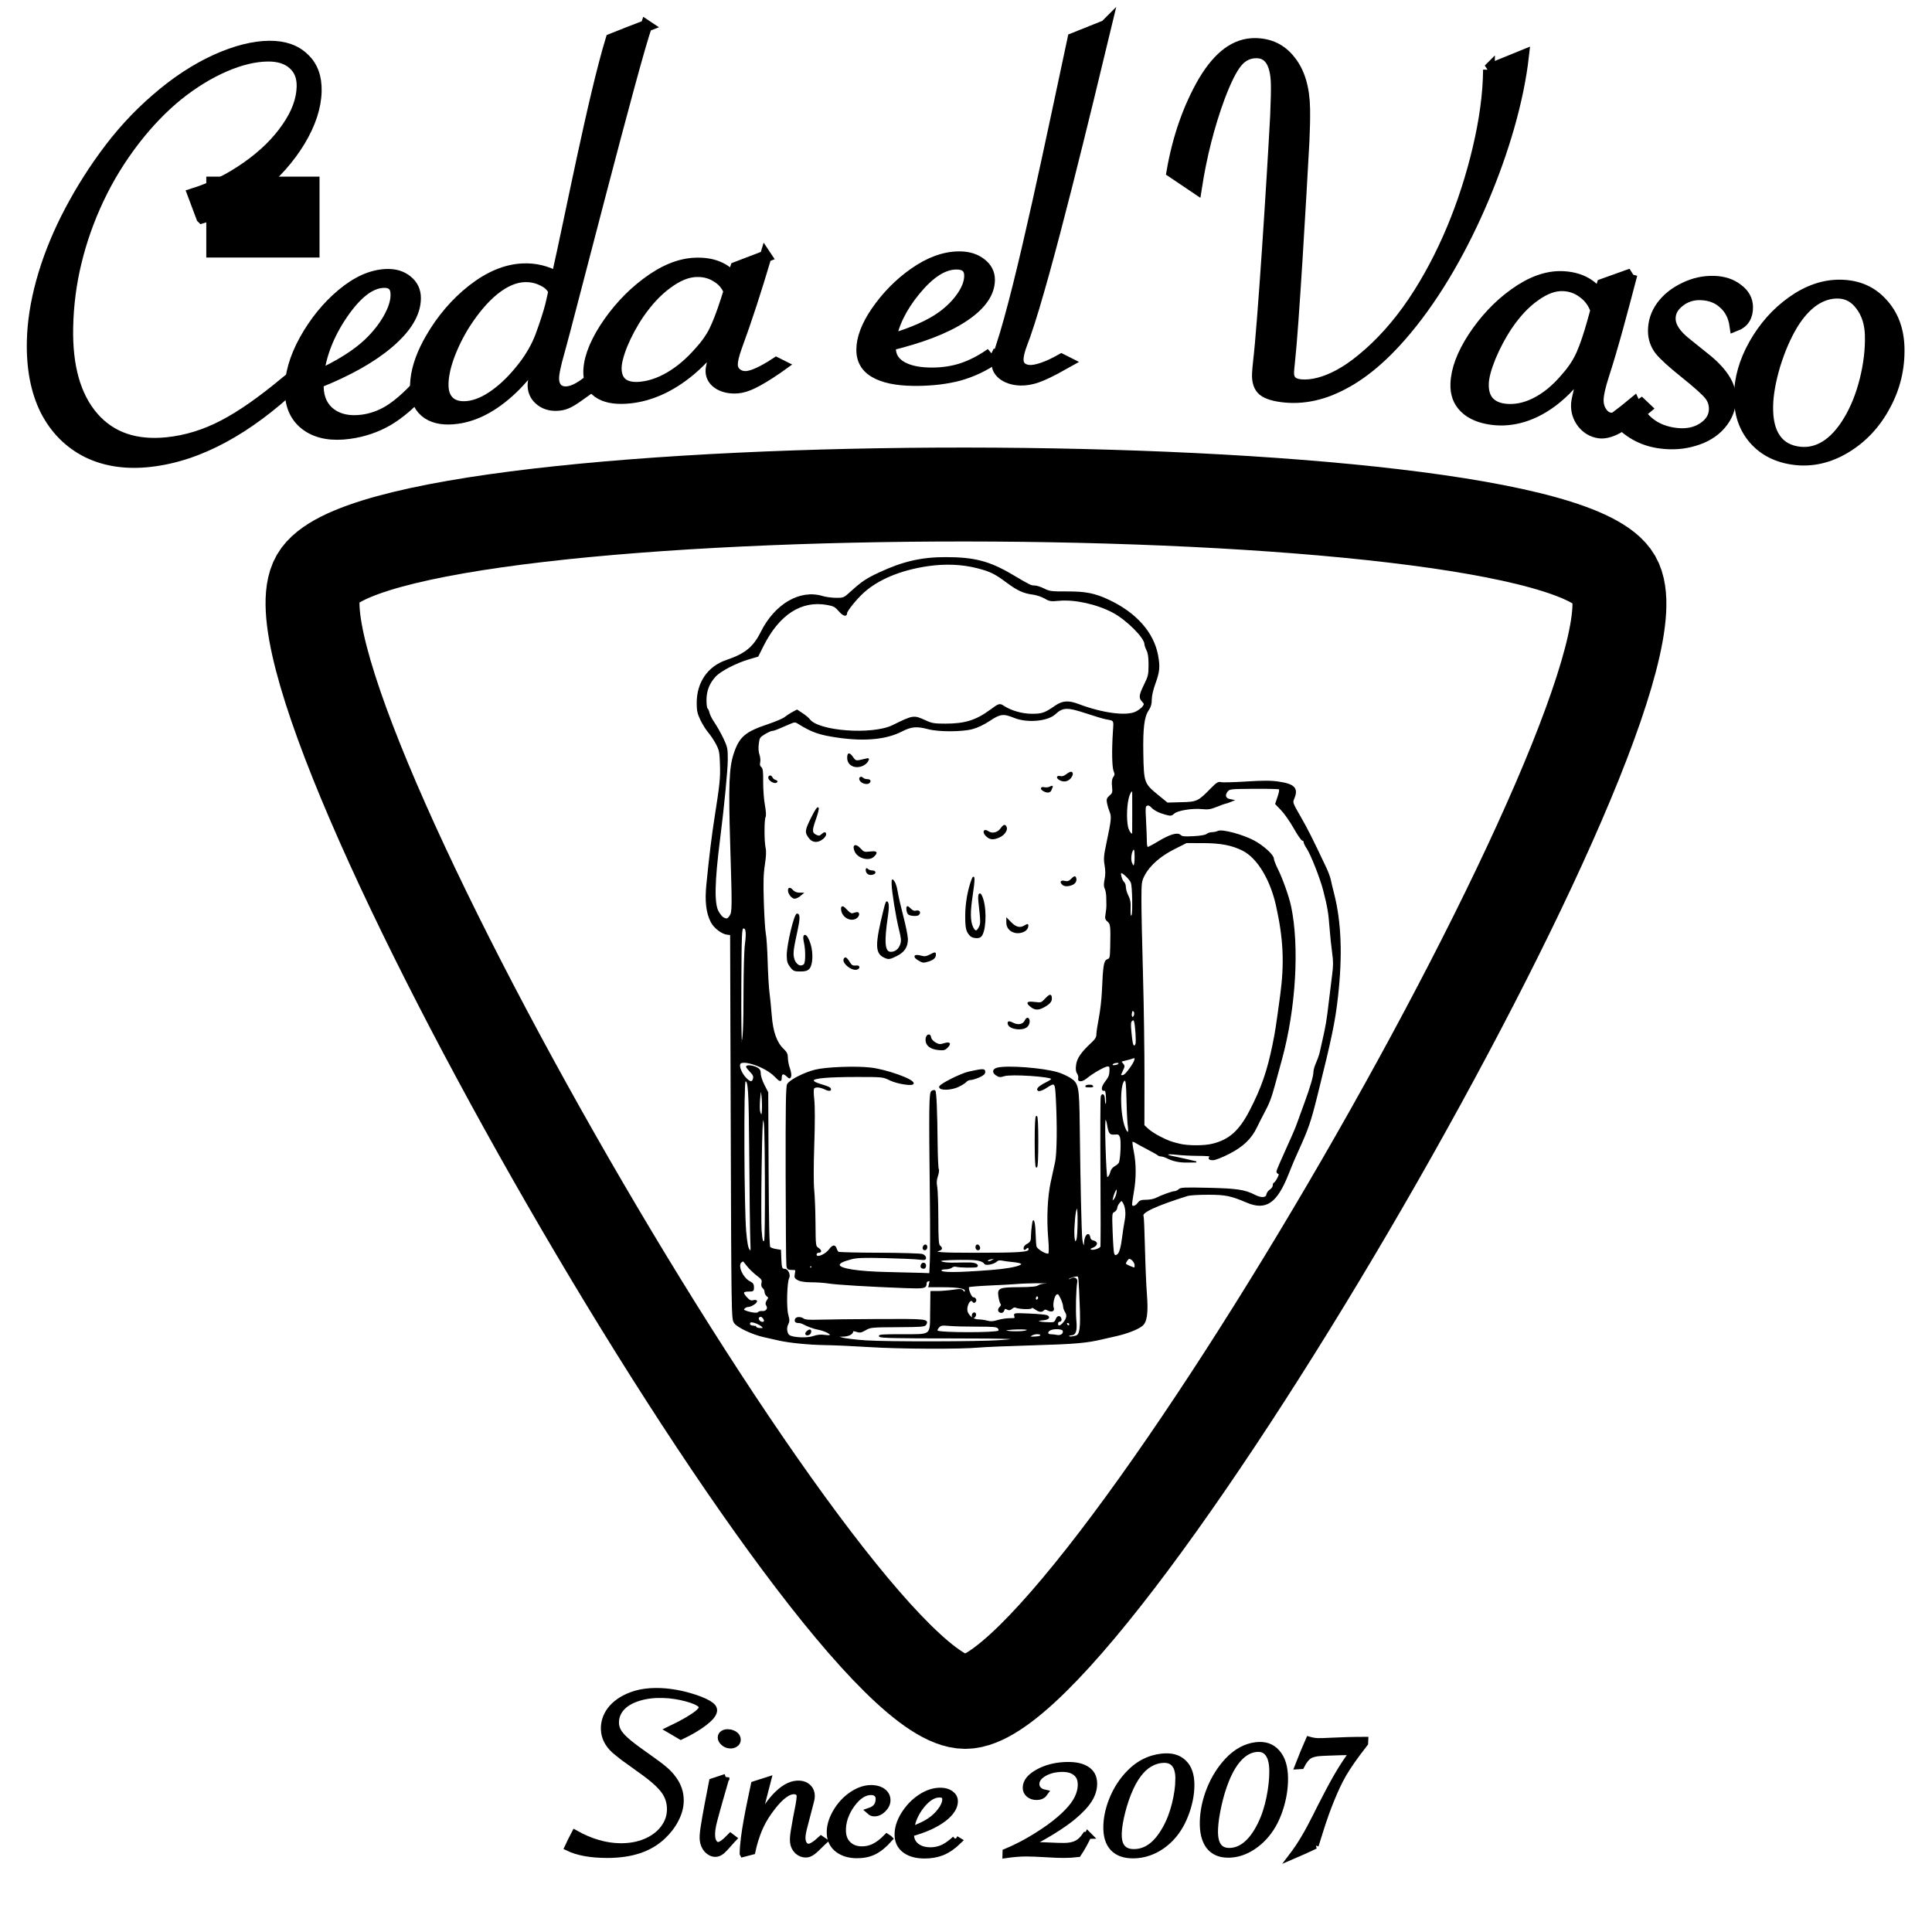 <?xml version="1.0" encoding="UTF-8" standalone="no"?>
<!-- Created with Inkscape (http://www.inkscape.org/) -->

<svg
   xmlns:dc="http://purl.org/dc/elements/1.1/"
   xmlns:cc="http://creativecommons.org/ns#"
   xmlns:rdf="http://www.w3.org/1999/02/22-rdf-syntax-ns#"
   xmlns:svg="http://www.w3.org/2000/svg"
   xmlns="http://www.w3.org/2000/svg"
   xmlns:sodipodi="http://sodipodi.sourceforge.net/DTD/sodipodi-0.dtd"
   xmlns:inkscape="http://www.inkscape.org/namespaces/inkscape"
   width="3600"
   height="3600"
   viewBox="0 0 3600 3600"
   id="svg4217"
   version="1.1"
   inkscape:version="0.91 r13725"
   sodipodi:docname="beer-logo.svg"
   inkscape:export-filename="/Users/garciparedes/development/web/cedaelvaso/logo/beer-logo.png"
   inkscape:export-xdpi="90"
   inkscape:export-ydpi="90">
  <defs
     id="defs4219">
    <inkscape:path-effect
       effect="envelope"
       id="path-effect4188"
       is_visible="true"
       yy="true"
       xx="true"
       bendpath1="m 1243.83,3256.161 c 348.799,112.147 710.693,207.731 1115.949,0"
       bendpath2="m 2359.78,3256.161 0,263.077"
       bendpath3="m 1243.83,3519.238 1115.949,0"
       bendpath4="m 1243.83,3256.161 0,263.077"
       bendpath1-nodetypes="cc" />
    <inkscape:path-effect
       effect="envelope"
       id="path-effect4167"
       is_visible="true"
       yy="true"
       xx="true"
       bendpath1="m 186.996,51.275 3167.513,0"
       bendpath2="m 3354.51,51.275 0,758.894"
       bendpath3="m 186.996,810.169 c 906.833,-143.152 1704.59,-262.309 3167.513,0"
       bendpath4="m 186.996,51.275 0,758.894"
       bendpath3-nodetypes="cc" />
  </defs>
  <sodipodi:namedview
     id="base"
     pagecolor="#ffffff"
     bordercolor="#666666"
     borderopacity="1.0"
     inkscape:pageopacity="0.0"
     inkscape:pageshadow="2"
     inkscape:zoom="0.088388348"
     inkscape:cx="1371.3713"
     inkscape:cy="2619.5475"
     inkscape:document-units="px"
     inkscape:current-layer="layer2"
     showgrid="false"
     inkscape:window-width="1280"
     inkscape:window-height="731"
     inkscape:window-x="0"
     inkscape:window-y="0"
     inkscape:window-maximized="1"
     units="px" />
  <g
     inkscape:label="Layer 1"
     inkscape:groupmode="layer"
     id="layer1"
     transform="translate(0,2547.638)"
     style="display:inline" />
  <g
     inkscape:groupmode="layer"
     id="layer3"
     inkscape:label="Triangle"
     style="display:inline"
     transform="translate(0,-28.346)">
    <path
       sodipodi:type="star"
       style="fill:none;fill-opacity:1;fill-rule:nonzero;stroke:#000000;stroke-width:175;stroke-miterlimit:4;stroke-dasharray:none;stroke-opacity:1"
       id="path4851"
       sodipodi:sides="3"
       sodipodi:cx="1799.4813"
       sodipodi:cy="1804.3816"
       sodipodi:r1="1395.2065"
       sodipodi:r2="918.46881"
       sodipodi:arg1="-0.52287744"
       sodipodi:arg2="0.50153628"
       inkscape:flatsided="true"
       inkscape:rounded="0.1"
       inkscape:randomized="0"
       d="M 3008.269,1107.65 C 3128.946,1317.018 2040.132,3199.762 1798.475,3199.588 1556.818,3199.414 470.721,1315.101 591.701,1105.907 712.68,896.713 2887.591,898.282 3008.269,1107.65 Z"
       inkscape:transform-center-x="-0.50318037"
       inkscape:transform-center-y="348.36574" />
  </g>
  <g
     inkscape:groupmode="layer"
     id="layer2"
     inkscape:label="Beer"
     style="display:inline"
     transform="translate(0,-28.346)">
    <path
       style="fill:#000000;fill-opacity:1;stroke:#000000;stroke-width:2.139;stroke-miterlimit:4;stroke-dasharray:none;stroke-opacity:1"
       d="m 1823.34,2538.301 c 10.745,-1.033 56.771,-2.947 102.28,-4.253 77.338,-2.22 99.507,-4.15 128.711,-11.207 5.057,-1.222 16.571,-3.847 25.587,-5.833 19.493,-4.295 40.168,-12.355 48.036,-18.728 8.491,-6.878 10.788,-23.54 8.058,-58.468 -1.241,-15.88 -2.873,-54.684 -3.627,-86.231 -0.754,-31.548 -1.906,-58.226 -2.561,-59.285 -4.233,-6.849 24.547,-20.186 83.261,-38.586 3.882,-1.217 20.948,-2.204 37.924,-2.194 32.707,0.018 42.525,2.014 72.237,14.68 35.564,15.161 55.437,1.566 76.923,-52.621 7.209,-18.181 11.12,-27.414 18.014,-42.521 18.931,-41.486 23.439,-54.581 35.613,-103.429 26.896,-107.925 33.073,-137.607 38.264,-183.873 8.642,-77.025 6.338,-138.911 -7.148,-191.918 -2.573,-10.113 -5.431,-22.046 -6.351,-26.518 -0.92,-4.472 -4.585,-14.298 -8.144,-21.835 -25.521,-54.055 -34.545,-71.992 -47.867,-95.145 -14.994,-26.059 -15.093,-26.345 -11.818,-34.182 7.851,-18.791 1.047,-26.089 -28.329,-30.385 -14.448,-2.113 -28.473,-2.144 -60.186,-0.137 -22.741,1.44 -43.95,1.964 -47.13,1.166 -4.844,-1.216 -7.746,0.554 -17.884,10.905 -24.25,24.759 -26.369,25.763 -55.99,26.514 l -26.116,0.662 -17.652,-14.385 c -26.263,-21.403 -27.099,-23.678 -28.065,-76.381 -0.903,-49.276 1.683,-70.279 10.199,-82.827 4.001,-5.895 5.54,-11.312 5.54,-19.488 0,-6.882 2.729,-18.788 6.958,-30.352 7.875,-21.536 8.725,-31.024 4.692,-52.355 -7.943,-42.012 -40.189,-78.289 -90.775,-102.125 -25.953,-12.229 -43.058,-15.637 -77.862,-15.515 -29.142,0.102 -32.629,-0.344 -42.855,-5.48 -6.122,-3.075 -13.894,-5.591 -17.27,-5.591 -7.217,0 -8.208,-0.483 -42.689,-20.831 -41.963,-24.762 -70.059,-32.04 -123.628,-32.026 -44.952,0.013 -79.702,8.084 -123.849,28.766 -23.178,10.859 -31.863,16.702 -51.945,34.948 -13.135,11.934 -13.576,12.127 -27.79,12.127 -7.944,0 -19.521,-1.54 -25.726,-3.423 -41.486,-12.585 -87.948,14.474 -113.769,66.26 -14.178,28.435 -29.667,41.075 -64.963,53.014 -33.961,11.487 -54.349,41.009 -54.349,78.697 0,14.507 1.121,19.744 6.746,31.517 3.711,7.766 10.29,18.256 14.621,23.313 4.331,5.056 10.863,14.882 14.514,21.835 5.919,11.27 6.729,15.384 7.465,37.924 0.836,25.591 -0.299,36.758 -10.04,98.832 -5.41,34.472 -9.994,71.916 -15.239,124.481 -3.167,31.734 -0.757,52.923 7.981,70.177 5.491,10.843 19.784,21.87 29.785,22.98 l 6.418,0.712 0.986,307.988 c 1.305,407.694 1.307,407.848 6.16,415.257 5.162,7.882 33.228,21.206 54.718,25.977 9.481,2.105 21.375,4.789 26.432,5.964 20.006,4.65 56.736,8.35 87.34,8.798 17.698,0.259 55.449,1.967 83.892,3.794 54.724,3.517 169.463,3.993 202.261,0.84 z m -208.007,-11.171 c -20.226,-1.305 -41.429,-3.866 -47.117,-5.69 l -10.343,-3.316 11.902,-0.154 c 11.225,-0.145 19.126,-4.025 19.126,-9.392 0,-1.108 3.201,-0.899 7.113,0.465 6.062,2.113 8.524,1.671 16.664,-2.993 9.214,-5.279 11.323,-5.482 59.853,-5.742 44.606,-0.239 50.548,-0.708 52.471,-4.143 5.029,-8.987 1.075,-9.395 -87.065,-8.983 -46.564,0.218 -96.395,0.777 -110.737,1.243 -18.554,0.603 -27.173,0.012 -29.88,-2.046 -5.119,-3.894 -13.366,-3.793 -14.892,0.183 -1.552,4.046 0.304,5.971 5.756,5.971 2.335,0 6.041,0.984 8.236,2.187 7.885,4.321 20.215,8.884 27.428,10.15 10.836,1.902 23.681,7.731 23.681,10.745 0,1.815 -3.386,2.171 -10.918,1.147 -7.489,-1.018 -14.165,-0.329 -21.26,2.194 -10.649,3.788 -35.605,2.991 -44.058,-1.406 -5.527,-2.875 -7.435,-14.334 -3.604,-21.645 2.735,-5.221 2.738,-7.847 0.016,-17.96 -3.523,-13.095 -2.298,-60.728 1.757,-68.305 2.968,-5.545 -1.733,-15.94 -7.208,-15.94 -5.831,0 -6.76,-2.498 -7.442,-20.012 l -0.606,-15.574 -8.617,-1.401 c -4.74,-0.77 -9.777,-2.56 -11.195,-3.978 -1.834,-1.833 -2.779,-43.883 -3.276,-145.718 l -0.699,-143.141 -6.95,-13.539 c -3.823,-7.446 -6.95,-16.987 -6.95,-21.201 0,-6.161 -1.329,-8.35 -6.781,-11.169 -6.955,-3.597 -18.502,-4.778 -18.502,-1.892 0,0.888 3.234,4.951 7.186,9.028 5.664,5.843 6.872,8.666 5.702,13.325 -1.989,7.925 -6.619,7.446 -15.066,-1.559 -7.617,-8.119 -12.792,-20.619 -10.745,-25.952 3.953,-10.301 48.399,4.902 65.318,22.344 9.954,10.261 11.961,10.793 11.961,3.169 0,-8.08 4.103,-9.446 10.453,-3.48 5.09,4.782 5.636,4.867 7.078,1.11 0.859,-2.24 -0.153,-8.859 -2.25,-14.709 -2.097,-5.851 -3.807,-14.653 -3.801,-19.56 0.011,-7.093 -1.53,-10.392 -7.507,-16.089 -13.018,-12.409 -20.142,-32.316 -22.559,-63.042 -1.163,-14.777 -3.089,-34.108 -4.281,-42.956 -1.192,-8.849 -2.706,-34.833 -3.365,-57.742 -0.659,-22.909 -2.188,-46.181 -3.398,-51.714 -1.21,-5.534 -2.882,-31.781 -3.716,-58.328 -1.179,-37.55 -0.751,-53.2 1.926,-70.484 2.332,-15.052 2.782,-25.059 1.397,-31.029 -2.678,-11.537 -2.738,-52.84 -0.086,-57.803 1.297,-2.426 0.811,-10.735 -1.3,-22.259 -1.853,-10.113 -3.274,-29.357 -3.159,-42.764 0.168,-19.533 -0.507,-24.972 -3.399,-27.373 -2.478,-2.057 -3.164,-5.023 -2.188,-9.466 0.782,-3.559 0.169,-9.935 -1.362,-14.169 -1.764,-4.878 -2.209,-12.296 -1.215,-20.249 1.476,-11.811 2.177,-12.918 11.901,-18.792 5.683,-3.433 11.807,-6.241 13.609,-6.241 3.251,0 7.035,-1.448 30.626,-11.717 11.641,-5.067 12.562,-5.143 18.387,-1.514 25.864,16.111 39.861,20.944 75.085,25.924 49.597,7.013 89.053,3.145 117.66,-11.535 17.921,-9.197 27.971,-10.074 49.793,-4.346 19.48,5.113 62.248,5.032 81.925,-0.155 9.314,-2.455 21.343,-8.193 31.944,-15.237 19.918,-13.235 25.967,-13.955 46.644,-5.553 23.447,9.527 61.528,6.187 75.267,-6.602 14.439,-13.44 23.041,-13.681 59.273,-1.658 14.881,4.938 30.676,9.67 35.1,10.515 17.305,3.305 16.305,1.613 14.735,24.917 -2.269,33.68 -1.692,65.454 1.319,72.724 2.289,5.527 2.166,7.593 -0.699,11.683 -2.515,3.591 -3.132,8.342 -2.225,17.129 1.141,11.056 0.704,12.638 -4.81,17.433 -5.191,4.513 -5.844,6.454 -4.533,13.458 0.843,4.502 3.012,11.729 4.82,16.06 3.795,9.091 3.125,15.839 -5.688,57.37 -5.28,24.88 -5.737,30.25 -3.624,42.585 1.698,9.912 1.691,17.662 -0.022,26.029 -1.793,8.751 -1.735,13.31 0.217,17.174 1.462,2.893 2.741,9.914 2.844,15.603 0.103,5.689 0.236,12.929 0.296,16.089 0.061,3.16 -0.64,10.126 -1.557,15.479 -1.437,8.393 -0.971,10.296 3.384,13.823 5.604,4.537 6.131,9.27 5.257,47.177 -0.491,21.28 -0.805,22.575 -5.95,24.532 -6.117,2.326 -7.418,10.4 -9.55,59.273 -0.62,14.205 -3.188,36.442 -5.707,49.416 -2.519,12.974 -4.583,26.764 -4.587,30.645 0,5.337 -2.387,9.273 -9.775,16.155 -18.827,17.537 -26.413,28.495 -27.998,40.442 -1.056,7.96 -0.539,12.514 1.799,15.853 1.804,2.576 2.757,6.686 2.118,9.132 -1.676,6.409 6.567,5.834 14.721,-1.027 10.787,-9.077 33.742,-22.094 38.973,-22.1 4.3,-0.011 4.864,1.214 4.572,9.887 -0.25,7.437 -2.238,12.298 -8.007,19.581 -7.376,9.312 -8.422,17.222 -2.109,15.941 2.083,-0.423 3.138,3.643 3.627,13.976 0.461,9.747 -0.109,14.078 -1.724,13.08 -1.327,-0.82 -2.413,-4.989 -2.413,-9.265 0,-8.624 -3.299,-12.443 -5.59,-6.472 -0.811,2.115 -1.068,65.459 -0.57,140.765 0.498,75.306 0.445,138.163 -0.118,139.682 -1.589,4.285 -16.614,8.593 -19.59,5.616 -1.749,-1.749 -0.755,-3.11 3.436,-4.703 9.88,-3.756 10.201,-10.246 0.598,-12.052 -2.66,-0.5 -4.906,-3.033 -5.331,-6.012 -1.67,-11.704 -9.495,-3.235 -9.577,10.366 -0.064,10.64 -4.087,4.672 -5.422,-8.044 -1.455,-13.857 -3.471,-102.775 -4.755,-209.731 -0.9,-74.976 -1.798,-79.638 -17.222,-89.428 -5.806,-3.685 -16.233,-8.36 -23.172,-10.39 -27.993,-8.187 -94.287,-13.175 -112.031,-8.43 -8.397,2.246 -9.162,7.805 -1.743,12.666 5.071,3.323 7.234,3.502 14.265,1.182 12.713,-4.196 89.141,0.872 89.141,5.91 0,1.264 -4.258,4.367 -9.461,6.895 -10.733,5.215 -16.971,9.965 -16.971,12.923 0,3.67 6.87,2.097 15.563,-3.563 17.021,-11.083 17.578,-10.52 19.185,19.371 2.709,50.375 2.117,103.797 -1.324,119.518 -1.799,8.217 -5.397,24.677 -7.997,36.577 -6.077,27.82 -7.976,67.33 -4.978,103.592 1.556,18.814 1.594,29.474 0.112,30.957 -3.207,3.207 -22.23,-7.614 -23.826,-13.554 -0.698,-2.6 -1.407,-11.968 -1.573,-20.817 -0.167,-8.849 -1.003,-19.192 -1.859,-22.984 -1.448,-6.421 -1.667,-6.123 -3.176,4.343 -0.891,6.181 -1.636,14.972 -1.656,19.536 -0.041,9.633 -1.487,12.342 -8.584,16.079 -2.844,1.498 -5.172,4.445 -5.172,6.55 0,2.976 0.613,3.213 2.758,1.068 3.974,-3.974 6.436,-3.397 6.436,1.506 0,6.042 -16.217,7.191 -101.705,7.211 -65.168,0.016 -80.1,-1.28 -66.08,-5.73 5.481,-1.74 5.828,-4.162 1.149,-8.044 -2.859,-2.373 -3.465,-11.147 -3.548,-51.421 -0.056,-26.708 -0.995,-53.198 -2.088,-58.867 -1.438,-7.457 -1.063,-13.031 1.356,-20.157 1.839,-5.418 2.552,-11.123 1.585,-12.677 -0.968,-1.555 -1.953,-23.512 -2.189,-48.795 -0.547,-58.529 -2.091,-95.082 -4.102,-97.093 -0.867,-0.867 -3.337,-0.466 -5.489,0.892 -4.405,2.781 -4.718,26.413 -2.685,203.077 0.575,49.933 0.545,101.15 -0.065,113.816 l -1.11,23.028 -14.965,-0.581 c -8.231,-0.32 -36.168,-1.012 -62.083,-1.538 -56.919,-1.156 -91.937,-6.573 -91.937,-14.223 0,-4.069 6.495,-7.42 22.573,-11.649 10.456,-2.75 23.113,-3.19 63.617,-2.212 27.811,0.671 55.995,1.919 62.632,2.772 10.344,1.329 12.067,1.005 12.067,-2.274 0,-2.103 -2.565,-4.8 -5.701,-5.992 -3.136,-1.192 -39.138,-2.276 -80.005,-2.409 -40.867,-0.133 -75.397,-0.942 -76.732,-1.798 -1.335,-0.856 -3.154,-3.884 -4.042,-6.728 -2.22,-7.114 -6.37,-6.476 -12.589,1.935 -6.035,8.162 -20.26,15.132 -23.753,11.638 -2.815,-2.815 -0.279,-7.253 4.145,-7.253 4.902,0 4.021,-3.566 -1.845,-7.46 -5.01,-3.327 -5.166,-4.62 -5.482,-45.674 -0.18,-23.238 -1.257,-51.415 -2.394,-62.616 -1.241,-12.22 -1.201,-46.03 0.1,-84.536 1.345,-39.826 1.354,-71.578 0.022,-83.694 -1.381,-12.569 -1.347,-20.322 0.097,-21.765 3.36,-3.36 11.675,-2.711 20.752,1.617 7.799,3.719 12.276,3.254 9.646,-1.002 -0.695,-1.125 -5.712,-3.37 -11.148,-4.989 -16.35,-4.87 -20.226,-6.811 -20.226,-10.128 0,-4.761 28.162,-7.199 82.743,-7.164 46.678,0.029 47.239,0.089 60.122,6.346 14.171,6.883 43.306,11.293 43.306,6.554 0,-7.179 -49.528,-24.886 -79.295,-28.349 -27.962,-3.253 -83.112,-1.123 -103.429,3.996 -20.609,5.192 -47.312,18.954 -51.135,26.354 -2.302,4.456 -2.876,40.7 -2.674,168.975 0.142,89.816 0.791,166.095 1.444,169.508 1.019,5.333 2.317,6.207 9.219,6.207 7.915,0 8.011,0.116 6.543,7.941 -1.343,7.157 -0.812,8.292 5.376,11.492 4.458,2.305 13.153,3.557 24.793,3.568 9.86,0.011 24.133,1.019 31.718,2.242 14.548,2.347 75.435,6.048 139.284,8.465 39.824,1.508 42.062,1.064 42.23,-8.389 0.033,-1.876 1.911,-3.769 4.173,-4.208 3.377,-0.655 3.846,0.263 2.624,5.134 l -1.489,5.932 26.106,0.014 c 30.157,0.013 43.889,2.79 41.723,8.434 -1.291,3.363 -1.663,3.353 -4.197,-0.112 -2.419,-3.308 -4.838,-3.505 -18.592,-1.517 -8.696,1.257 -21.526,2.306 -28.511,2.331 l -12.7,0.046 -0.455,36.2 c -0.598,47.561 3.462,44.245 -54.156,44.245 -35.102,0 -43.3,0.575 -40.997,2.873 2.234,2.231 31.657,2.867 131.578,2.848 120.484,-0.024 145.692,1.452 91.968,5.385 -36.755,2.691 -208.06,3.041 -247.339,0.506 z m -105.371,-15.159 c 0.749,-1.951 0.741,-4.167 -0.016,-4.924 -1.637,-1.637 -8.384,3.557 -8.384,6.454 0,3.469 6.97,2.199 8.401,-1.53 z m 214.546,-125.165 c 0,-5.226 -5.764,-6.263 -7.64,-1.374 -1.442,3.759 0.253,5.971 4.576,5.971 1.685,0 3.065,-2.069 3.065,-4.597 z m 100.724,-33.711 c -1.118,-5.766 -6.489,-6.558 -6.489,-0.957 0,2.823 1.484,4.788 3.616,4.788 2.14,0 3.313,-1.564 2.873,-3.832 z m -98.426,-0.957 c 0,-5.601 -5.371,-4.81 -6.489,0.957 -0.44,2.268 0.733,3.832 2.873,3.832 2.132,0 3.616,-1.965 3.616,-4.788 z m 206.858,-196.323 c 0,-29.879 -0.841,-47.118 -2.299,-47.118 -1.458,0 -2.298,17.238 -2.298,47.118 0,29.88 0.841,47.118 2.298,47.118 1.458,0 2.299,-17.238 2.299,-47.118 z m -148.248,-103.031 c 6.321,-2.977 12.912,-7.129 14.647,-9.226 1.735,-2.097 5.482,-3.813 8.327,-3.813 2.845,0 9.958,-2.117 15.808,-4.705 7.734,-3.421 10.635,-6.009 10.635,-9.487 0,-5.19 -3.385,-5.127 -29.358,0.548 -14.886,3.252 -54.534,23.239 -54.534,27.49 0,5.99 21.093,5.497 34.476,-0.807 z m 249.699,-1.301 c -2.852,-1.807 -11.812,-0.919 -11.812,1.171 0,0.485 3.361,0.865 7.47,0.846 5.079,-0.024 6.469,-0.669 4.343,-2.017 z m -269.637,-72.184 c 6.529,-6.993 3.894,-9.149 -7.068,-5.785 -6.963,2.137 -9.407,1.839 -15.894,-1.939 -4.393,-2.558 -7.986,-6.68 -8.417,-9.654 -1.256,-8.665 -8.442,-5.212 -8.442,4.056 0,10.103 8.418,16.58 23.388,17.996 9.593,0.907 11.809,0.277 16.433,-4.675 z m 146.989,-37.368 c 5.233,-3.665 6.953,-13.398 2.82,-15.953 -1.259,-0.778 -3.47,1.179 -4.914,4.348 -3.469,7.614 -13.287,9.695 -22.722,4.816 -7.884,-4.077 -10.501,-3.369 -8.341,2.258 3.039,7.918 24.195,10.809 33.158,4.531 z m 31.54,-37.024 c 10.547,-5.572 14.94,-10.184 14.94,-15.682 0,-8.327 -2.455,-8.232 -10.604,0.408 -7.57,8.027 -8.107,8.205 -20.42,6.758 -14.088,-1.656 -15.811,0.327 -6.59,7.581 7.174,5.644 13.288,5.896 22.674,0.936 z m -436.621,-72.107 c 5.986,-6.615 7.106,-27.6 2.346,-43.966 -6.064,-20.851 -15.266,-24.148 -10.57,-3.787 3.182,13.796 2.975,37.151 -0.359,40.484 -6.931,6.931 -17.3,0.794 -20.171,-11.939 -2.103,-9.326 -1.193,-16.545 6.6,-52.344 4.561,-20.952 4.588,-29.493 0.092,-29.493 -4.631,0 -18.239,56.81 -18.239,76.144 0,11.347 1.07,15.204 6.019,21.692 5.503,7.215 7.048,7.891 18.031,7.891 9.167,0 13.016,-1.109 16.25,-4.683 z m 90.135,0.91 c 4.314,-1.812 3.456,-5.769 -1.149,-5.301 -8.058,0.82 -10.009,-0.266 -14.668,-8.161 -2.609,-4.423 -5.677,-7.465 -6.818,-6.76 -9.117,5.634 12.145,24.629 22.634,20.222 z m 132.306,-14.653 c 8.725,-2.619 13.069,-6.535 13.069,-11.782 0,-4.223 -0.296,-4.211 -9.272,0.368 -7.731,3.944 -10.68,4.341 -17.744,2.391 -11.805,-3.259 -14.689,0.631 -4.895,6.602 8.486,5.174 9.318,5.28 18.841,2.422 z m -59.163,-10.246 c 14.071,-7.012 20.318,-16.702 20.001,-31.023 -0.127,-5.724 -4.018,-24.887 -8.646,-42.585 -4.628,-17.698 -9.289,-38.09 -10.357,-45.315 -1.068,-7.225 -3.578,-15.471 -5.576,-18.324 -3.572,-5.1 -3.633,-5.033 -3.604,3.943 0.043,12.939 7.961,61.827 13.771,85.017 4.074,16.264 4.462,20.958 2.274,27.586 -3.083,9.34 -10.022,14.896 -18.605,14.896 -12.09,0 -13.834,-17.929 -6.529,-67.113 2.013,-13.552 2.242,-21.628 0.71,-25.06 -1.927,-4.319 -2.964,-2.219 -7.039,14.249 -15.284,61.774 -15.404,78.365 -0.623,86.008 8.809,4.555 10.904,4.358 24.224,-2.28 z m 156.125,-35.145 c 8.92,-6.553 11.519,-46.161 4.542,-69.203 -4.76,-15.72 -9.047,-12.909 -7.104,4.66 4.238,38.333 4.253,40.202 0.374,47.702 -4.388,8.486 -7.998,8.299 -12.354,-0.64 -5.317,-10.911 -5.545,-29.092 -0.749,-59.961 4.412,-28.401 4.323,-40.641 -0.208,-28.643 -7.165,18.974 -11.56,44.057 -11.645,66.472 -0.091,23.903 1.405,30.243 8.907,37.745 3.755,3.754 14.213,4.825 18.238,1.868 z m 81.594,-10.399 c 3.16,-1.593 6.076,-5.191 6.478,-7.994 0.716,-4.982 0.582,-5.011 -5.875,-1.305 -8.546,4.905 -16.351,2.913 -25.581,-6.527 l -7.2,-7.364 0,7.436 c 0,15.077 17.006,23.403 32.178,15.755 z m -314.042,-23.89 c 6.547,-3.43 7.635,-11.845 1.32,-10.215 -1.821,0.47 -5.027,1.342 -7.125,1.937 -2.303,0.654 -6.324,-1.734 -10.148,-6.026 -6.994,-7.85 -10.171,-8.958 -10.171,-3.547 0,13.573 14.881,23.742 26.124,17.851 z m 117.144,-6.856 c 3.814,-3.814 1.357,-7.705 -4.015,-6.357 -3.885,0.975 -6.984,-0.045 -10.343,-3.404 -2.638,-2.638 -5.313,-4.796 -5.945,-4.796 -2.341,0 -1.054,10.668 1.609,13.331 2.932,2.932 16.123,3.797 18.694,1.226 z m -221.094,-35.166 5.426,-4.52 -7.114,-0.077 c -4.117,-0.044 -8.866,-2.013 -11.274,-4.673 -5.146,-5.686 -8.044,-5.87 -8.044,-0.511 0,6.06 6.551,14.302 11.368,14.302 2.317,0 6.654,-2.034 9.638,-4.52 z m 507.107,-20.853 c 5.885,-2.364 8.553,-7.43 6.597,-12.527 -1.054,-2.748 -2.478,-2.26 -7.205,2.467 -4.708,4.708 -7.264,5.59 -12.722,4.391 -7.127,-1.565 -8.783,0.591 -4.073,5.3 3.206,3.205 9.984,3.349 17.404,0.369 z m -370.096,-19.819 c 4.775,-1.927 3.227,-5.373 -2.413,-5.373 -2.908,0 -6.527,-1.241 -8.044,-2.758 -2.145,-2.145 -2.758,-1.992 -2.758,0.69 0,6.743 6.24,10.257 13.216,7.441 z m 0.575,-32.954 c 7.265,-7.265 5.622,-9.098 -6.83,-7.624 -10.73,1.271 -11.858,0.892 -18.492,-6.209 -8.664,-9.275 -13.9,-6.819 -9.274,4.35 5.21,12.578 25.845,18.234 34.596,9.483 z m -95.694,-32.345 c 3.331,-2.62 6.056,-6.24 6.056,-8.044 0,-4.3 -2.131,-4.145 -7.298,0.531 -3.446,3.119 -5.268,3.331 -10.014,1.169 -8.854,-4.034 -9.303,-8.835 -2.598,-27.782 10.293,-29.089 7.4,-31.925 -5.716,-5.603 -12.272,24.629 -12.584,27.634 -3.992,38.557 5.763,7.327 15.144,7.794 23.562,1.172 z m 329.492,-3.448 c 8.728,-3.819 15.131,-12.574 13.088,-17.896 -2.075,-5.409 -4.587,-4.688 -9.96,2.858 -5.557,7.803 -16.383,10.279 -23.414,5.354 -7.886,-5.523 -10.705,0.263 -3.593,7.375 6.563,6.563 12.782,7.165 23.879,2.309 z m 96.452,-87.748 c 0.787,-2.212 1.914,-4.901 2.503,-5.975 0.59,-1.074 -1.218,-0.728 -4.016,0.77 -2.799,1.498 -7.578,2.098 -10.62,1.335 -6.616,-1.66 -7.367,2.152 -1.086,5.514 6.58,3.521 11.603,2.897 13.219,-1.643 z m -338.677,-13.599 c 3.046,-3.046 1.425,-5.363 -3.754,-5.363 -2.908,0 -6.437,-1.151 -7.844,-2.558 -4.602,-4.602 -8.302,0.221 -3.901,5.085 3.879,4.286 12.476,5.859 15.499,2.836 z m -173.23,-0.715 c 2.225,-1.375 1.792,-2.227 -1.7,-3.335 -2.579,-0.818 -5.268,-3 -5.978,-4.848 -1.637,-4.265 -6.03,-4.394 -6.03,-0.177 0,4.483 10.057,10.616 13.708,8.36 z m 547.106,-6.946 c 4.966,-4.966 6.151,-11.492 2.086,-11.492 -1.381,0 -5.215,2.127 -8.52,4.727 -3.898,3.066 -7.861,4.262 -11.28,3.404 -6.41,-1.609 -6.986,2.282 -0.825,5.579 6.814,3.647 13.471,2.85 18.538,-2.218 z m -386.509,-24.302 c 3.8,-1.598 8.136,-5.199 9.637,-8.004 2.586,-4.831 2.384,-5.015 -3.841,-3.495 -18.021,4.4 -18.379,4.354 -23.655,-3.056 -6.534,-9.175 -9.347,-9.002 -9.347,0.578 0,12.957 13.337,19.809 27.206,13.978 z m 384.211,1063.187 c 0,-1.264 2.01,-2.299 4.466,-2.299 8.371,0 10.776,-7.186 8.973,-26.808 -1.58,-17.19 -0.552,-60.448 1.699,-71.5 1.288,-6.326 -4.606,-9.361 -10.739,-5.531 -2.497,1.56 -4.72,1.749 -5.511,0.47 -1.451,-2.348 16.848,-8.075 18.982,-5.941 1.688,1.688 2.017,6.078 3.886,51.849 1.85,45.301 0.19,57.727 -8.013,60.012 -8.614,2.399 -13.743,2.305 -13.743,-0.253 z m -69.967,-1.076 c 4.992,-3.776 16.135,-4.648 18.131,-1.419 1.77,2.864 -2.725,4.395 -13.534,4.612 -8.444,0.169 -8.756,-0.048 -4.597,-3.193 z m 36.352,-1.222 c -6.655,0 -7.294,-5.751 -1.013,-9.113 6.927,-3.707 23.046,-2.988 24.614,1.098 2.252,5.87 -3.845,10.875 -11.405,9.363 -3.705,-0.741 -9.193,-1.347 -12.195,-1.347 z m -210.978,-6.936 c -1.333,-1.333 -0.467,-4.014 2.279,-7.059 3.986,-4.421 6.031,-4.773 20.517,-3.533 8.849,0.758 32.22,1.352 51.935,1.321 29.917,-0.047 36.345,0.545 38.861,3.576 1.859,2.24 2.195,4.452 0.877,5.771 -4.162,4.162 -110.3,4.092 -114.468,-0.076 z m 126.224,-1.108 c 0,-1.319 9.06,-2.58 21.26,-2.959 12.718,-0.395 21.26,0.239 21.26,1.578 0,1.231 -3.361,2.677 -7.47,3.213 -13.053,1.703 -35.051,0.553 -35.051,-1.832 z m -464.28,-5.746 c -0.781,-1.264 -3.367,-2.299 -5.746,-2.299 -5.435,0 -8.208,-4.204 -4.933,-7.479 2.751,-2.751 19.009,3.433 23.614,8.983 2.055,2.477 1.165,3.093 -4.474,3.093 -3.873,0 -7.68,-1.034 -8.462,-2.298 z m 578.579,-6.464 c -0.5,-1.501 0.728,-2.729 2.729,-2.729 2.002,0 3.639,1.638 3.639,3.639 0,4.059 -4.948,3.352 -6.369,-0.91 z m -16.616,-0.431 c 0,-2.649 1.532,-4.597 3.616,-4.597 2.14,0 3.313,-1.564 2.873,-3.832 -1.199,-6.184 -6.281,-6.209 -8.625,-0.044 -2.712,7.132 -3.875,7.498 -20.808,6.545 -15.823,-0.891 -18.54,-4.356 -4.242,-5.41 10.204,-0.752 13.999,-4.767 7.171,-7.588 -2.266,-0.936 -16.905,-2.242 -32.532,-2.902 -28.227,-1.192 -28.402,-1.168 -26.852,3.717 1.446,4.557 0.75,4.919 -9.512,4.942 -6.09,0.014 -16.155,1.567 -22.368,3.451 -8.446,2.562 -13.374,2.849 -19.537,1.137 -4.533,-1.259 -11.861,-2.318 -16.286,-2.353 -8.694,-0.068 -16.285,-4.953 -20.505,-13.191 -5.111,-9.979 4.709,-30.071 10.286,-21.046 1.03,1.666 2.311,1.733 3.843,0.2 2.749,-2.749 0.409,-7.296 -3.753,-7.296 -4.051,0 -11.35,-18.774 -8.083,-20.793 1.349,-0.834 19.186,-2.265 39.638,-3.181 20.452,-0.916 41.84,-2.074 47.528,-2.572 21.499,-1.884 60.186,-2.203 61.236,-0.505 0.601,0.973 -2.358,1.769 -6.576,1.769 -4.218,0 -9.709,1.427 -12.202,3.172 -3.254,2.277 -13.151,3.239 -35.067,3.409 -37.738,0.293 -40.358,1.388 -38.249,15.973 0.857,5.925 2.565,12.037 3.795,13.582 1.521,1.91 1.028,4.018 -1.542,6.587 -4.363,4.364 -3.655,8.678 1.592,9.696 2.051,0.398 4.289,-1.355 5.135,-4.02 1.248,-3.932 2.278,-4.31 6.133,-2.246 3.614,1.934 5.572,1.631 8.895,-1.376 2.343,-2.121 5.416,-3.142 6.827,-2.27 4.821,2.979 29.901,3.952 29.901,1.16 0,-1.454 2.955,-0.505 6.675,2.144 7.583,5.399 11.889,5.956 15.803,2.042 2.083,-2.083 4.003,-2.021 8.285,0.271 6.437,3.445 11.556,1.331 9.535,-3.937 -2.455,-6.397 1.346,-23.486 5.747,-25.841 3.467,-1.856 4.903,-0.619 8.923,7.685 2.635,5.443 4.791,12.192 4.791,14.998 0,2.806 1.637,7.6 3.638,10.654 4.166,6.358 2.858,12.752 -4.288,20.97 -5.82,6.693 -10.842,7.109 -10.842,0.896 z m -153.249,-14.715 c 1.437,-3.744 -0.494,-6.397 -3.364,-4.623 -2.611,1.614 -2.551,7.846 0.074,7.846 1.129,0 2.609,-1.45 3.289,-3.223 z m -402.884,9.07 c -3.173,-3.824 -1.36,-8.145 3.419,-8.145 3.645,0 8.606,7.811 6.377,10.041 -2.466,2.466 -6.886,1.61 -9.795,-1.895 z m -25.041,-17.699 c -4.475,-1.663 -4.928,-2.61 -2.592,-5.424 1.556,-1.875 4.808,-3.409 7.226,-3.409 5.239,0 15.727,-6.473 15.727,-9.707 0,-1.303 -2.531,-1.648 -5.897,-0.803 -4.711,1.183 -7.269,0.011 -12.723,-5.827 -8.563,-9.167 -7.551,-12.393 3.889,-12.393 8.442,0 8.985,-0.415 8.985,-6.864 0,-5.213 -1.513,-7.589 -6.287,-9.877 -13.889,-6.657 -24.725,-30.608 -16.817,-37.171 2.023,-1.679 4.081,-2.647 4.573,-2.151 0.492,0.496 4.029,4.85 7.86,9.675 3.831,4.825 11.74,12.418 17.574,16.873 9.236,7.052 10.429,8.918 9.22,14.419 -0.934,4.254 -0.228,7.282 2.162,9.265 1.952,1.62 3.55,5.032 3.55,7.583 0,2.55 1.752,5.918 3.894,7.484 3.554,2.599 3.582,3.324 0.324,8.298 -2.722,4.155 -2.968,6.406 -1.033,9.472 3.691,5.85 -1.057,12.241 -8.494,11.432 -3.211,-0.349 -6.513,0.459 -7.339,1.794 -1.54,2.491 -13.538,1.146 -23.802,-2.669 z m 539.803,-23.638 c 0,-1.822 0.963,-3.907 2.14,-4.634 2.733,-1.689 5.481,2.615 3.607,5.648 -2.114,3.42 -5.746,2.779 -5.746,-1.014 z m -175.829,-51.85 c 0,-2.425 2.451,-3.448 8.264,-3.448 4.546,0 9.926,-1.378 11.957,-3.063 2.03,-1.684 5.551,-2.489 7.824,-1.788 6.071,1.873 37.325,2.305 39.089,0.54 2.914,-2.915 -3.133,-6.074 -12.107,-6.326 -4.982,-0.14 -18.041,-0.041 -29.018,0.219 -18.46,0.437 -30.706,-2.057 -25.598,-5.215 2.359,-1.458 29.705,-2.407 54.373,-1.887 14.979,0.315 23.916,2.893 27.133,7.824 2.028,3.109 17.08,0.011 21.523,-4.434 2.555,-2.555 5.759,-3.165 10.991,-2.093 4.062,0.832 12.557,1.985 18.878,2.562 36.048,3.289 13.279,12.932 -40.222,17.033 -64.225,4.923 -93.086,4.947 -93.086,0.075 z m 351.584,-7.927 c -4.384,-1.832 -7.971,-3.968 -7.971,-4.748 0,-3.349 4.976,-10.309 7.37,-10.309 4.678,0 11.018,7.479 11.018,12.998 0,6.346 -0.107,6.367 -10.417,2.059 z m -596.366,1.032 c 0,-1.264 1.034,-2.299 2.299,-2.299 1.264,0 2.298,1.034 2.298,2.299 0,1.264 -1.034,2.298 -2.298,2.298 -1.264,0 -2.299,-1.034 -2.299,-2.298 z m 331.532,-12.067 c 0.519,-1.58 4.484,-3.163 8.811,-3.518 l 7.867,-0.645 -5.746,3.293 c -7.303,4.185 -12.147,4.57 -10.932,0.87 z m 235.078,-12.641 c -0.875,-2.212 -2.17,-20.195 -2.879,-39.962 -1.256,-35.047 -1.165,-36.006 3.643,-38.58 2.712,-1.451 4.931,-4.556 4.931,-6.9 0,-2.344 2.048,-6.703 4.55,-9.687 3.889,-4.638 4.891,-4.925 6.896,-1.978 5.657,8.315 7.33,21.277 4.57,35.403 -1.506,7.707 -3.6,21.253 -4.654,30.102 -2.312,19.417 -5.67,31.212 -9.597,33.705 -4.318,2.741 -5.7,2.351 -7.461,-2.102 z m -685.68,-41.15 c -3.877,-43.676 -4.748,-279.386 -1.037,-280.623 6.933,-2.312 7.88,12.89 8.843,141.922 0.533,71.423 1.407,140.721 1.943,153.994 0.941,23.321 0.838,23.967 -3.077,19.183 -3.006,-3.673 -4.727,-12.567 -6.672,-34.476 z m 611.671,-8.34 c 1.159,-23.328 3.375,-36.125 6.255,-36.125 2.591,0 2.089,52.665 -0.569,59.759 -4.03,10.755 -6.819,-0.835 -5.686,-23.633 z m -582.976,5.899 c -0.786,-11.104 -0.774,-62.907 0.028,-115.117 1.228,-79.942 1.95,-94.435 4.577,-91.808 2.525,2.525 3.22,24.116 3.647,113.315 0.29,60.607 -0.319,111.505 -1.355,113.106 -3.654,5.649 -5.483,0.478 -6.898,-19.495 z m 690.264,-48.346 c 0,-2.212 1.552,-12.814 3.445,-23.559 4.45,-25.264 4.375,-52.482 -0.205,-74.631 -2.009,-9.714 -2.996,-18.319 -2.194,-19.121 0.802,-0.802 3.739,0 6.526,1.773 2.787,1.777 12.824,7.253 22.305,12.167 9.481,4.915 18.221,9.886 19.422,11.047 1.201,1.161 3.962,2.111 6.134,2.111 2.173,0 6.879,1.448 10.458,3.218 12.221,6.043 22.918,8.274 38.848,8.103 l 15.926,-0.171 -19.537,-4.521 c -10.745,-2.487 -22.898,-5.109 -27.006,-5.826 -4.108,-0.718 -7.47,-2.348 -7.47,-3.622 0,-1.529 6.056,-1.639 17.813,-0.323 9.797,1.097 28.364,1.994 41.261,1.994 14.812,0 22.642,0.804 21.26,2.183 -3.932,3.925 -2.313,5.861 4.904,5.861 4.009,0 16.967,-5.073 29.812,-11.671 26.104,-13.409 40.983,-27.725 51.471,-49.524 3.574,-7.427 8.998,-18.158 12.053,-23.847 10.866,-20.229 14.319,-29.126 21.421,-55.198 3.954,-14.518 9.736,-35.704 12.847,-47.081 25.856,-94.556 32.684,-210.464 16.79,-285.004 -3.712,-17.41 -15.644,-50.994 -24.272,-68.321 -4.233,-8.501 -7.697,-17.482 -7.697,-19.958 0,-6.701 -19.284,-24.187 -36.857,-33.421 -20.947,-11.007 -58.37,-20.986 -65.876,-17.566 -3.03,1.381 -8.224,2.51 -11.541,2.51 -3.317,0 -7.664,1.423 -9.66,3.163 -2.26,1.97 -11.578,3.591 -24.696,4.297 -17.194,0.926 -21.735,0.467 -24.695,-2.494 -5.178,-5.178 -19.459,-0.935 -41.122,12.217 -9.419,5.719 -18.288,10.398 -19.708,10.398 -1.555,0 -2.582,-4.428 -2.582,-11.131 0,-6.122 -0.667,-23.537 -1.482,-38.699 -1.355,-25.192 -1.127,-27.705 2.645,-29.152 2.704,-1.038 5.617,0.013 8.444,3.049 5.523,5.928 14.216,10.394 26.851,13.793 9.032,2.43 10.517,2.236 14.977,-1.953 6.298,-5.917 34.411,-10.506 52.673,-8.598 11.002,1.149 15.773,0.396 27.403,-4.33 7.745,-3.147 14.87,-5.722 15.834,-5.722 0.964,0 4.664,-1.199 8.223,-2.665 l 6.47,-2.666 -6.895,-1.372 c -8.342,-1.659 -10.164,-8.639 -4.131,-15.832 3.946,-4.706 6.15,-4.941 49.309,-5.255 24.848,-0.181 46.236,0.325 47.529,1.124 1.526,0.943 0.778,6.113 -2.129,14.722 l -4.481,13.268 10.964,11.411 c 6.03,6.276 16.634,21.492 23.565,33.814 6.93,12.322 13.912,22.403 15.514,22.403 1.603,0 2.914,1.506 2.914,3.345 0,1.84 2.464,6.977 5.476,11.415 7.418,10.932 25.117,55.742 30.936,78.326 7.848,30.46 9.902,42.474 11.871,69.455 1.035,14.182 3.198,35.084 4.807,46.449 2.351,16.611 2.362,24.852 0.054,42.018 -1.578,11.745 -4.342,34.283 -6.142,50.084 -3.624,31.82 -5.986,46.196 -11.518,70.102 -2.048,8.849 -4.489,19.709 -5.424,24.133 -0.935,4.425 -3.945,13.089 -6.687,19.254 -2.743,6.165 -4.986,13.613 -4.986,16.551 0,8.457 -5.665,28.046 -17.332,59.932 -5.942,16.239 -12.671,34.698 -14.953,41.019 -2.282,6.321 -11.466,27.442 -20.409,46.935 -8.943,19.494 -16.259,36.732 -16.259,38.307 0,1.575 1.29,3.294 2.867,3.819 2.12,0.707 1.683,3.155 -1.672,9.385 -2.497,4.636 -5.339,8.43 -6.315,8.43 -0.977,0 -1.776,2.045 -1.776,4.544 0,2.499 -2.524,6.198 -5.609,8.219 -3.085,2.021 -5.929,5.924 -6.321,8.672 -1.002,7.036 -10.681,7.603 -22.947,1.345 -18.712,-9.547 -32.869,-11.664 -86.281,-12.9 -44.868,-1.038 -51.504,-0.734 -54.752,2.514 -2.033,2.033 -5.553,3.696 -7.822,3.696 -4.363,0 -24.442,7.262 -35.379,12.796 -3.579,1.811 -11.546,3.292 -17.706,3.292 -9.26,0 -11.914,0.982 -15.328,5.674 -4.815,6.616 -12.175,7.702 -12.171,1.796 z m -34.267,-16.467 c 1.556,-5.195 4.162,-10.551 5.791,-11.902 4.311,-3.578 1.365,13.892 -3.236,19.19 -5.017,5.776 -5.8,3.543 -2.555,-7.287 z m -15.107,-89.26 c -1.115,-36.745 -0.869,-53.438 0.786,-53.438 1.324,0 3.057,3.878 3.849,8.619 3.099,18.531 4.231,20.173 13.392,19.435 7.346,-0.592 8.706,0.126 10.882,5.746 2.339,6.04 1.238,37.394 -1.659,47.245 -0.655,2.226 -4.205,5.606 -7.889,7.512 -3.937,2.036 -7.317,6.053 -8.199,9.743 -1.865,7.81 -5.645,12.808 -7.864,10.399 -0.923,-1.002 -2.407,-25.868 -3.299,-55.259 z m 139.009,-6.154 c -17.281,-4.261 -19.712,-5.162 -36.548,-13.535 -8.092,-4.025 -18.172,-10.539 -22.4,-14.475 l -7.687,-7.158 0.136,-89.376 c 0.074,-49.157 -1.198,-136.436 -2.827,-193.954 -1.63,-57.518 -2.918,-119.575 -2.863,-137.905 0.094,-31.235 0.473,-34.053 6.046,-44.884 9.523,-18.511 29.486,-36.207 55.801,-49.465 l 22.984,-11.58 31.029,0.039 c 32.986,0.043 54.189,4.126 74.359,14.322 27.338,13.819 51.752,53.958 62.687,103.06 13.787,61.915 15.896,107.634 7.737,167.785 -8.043,59.3 -9.305,67.451 -14.059,90.787 -10.266,50.394 -21.178,81.841 -43.007,123.939 -19.735,38.06 -38.519,54.733 -70.384,62.475 -15.584,3.786 -45.494,3.749 -61.003,-0.075 z m -102.036,-29.819 c -10.803,-25.854 -10.492,-89.866 0.435,-89.866 2.284,0 3.164,8.825 3.782,37.924 0.443,20.858 1.571,42.837 2.507,48.841 2.05,13.148 -1.787,14.917 -6.724,3.1 z m -680.615,-31.44 c -0.855,-3.893 -0.752,-15.529 0.229,-25.857 1.652,-17.385 1.914,-18.096 3.538,-9.585 2.491,13.054 2.424,42.521 -0.097,42.521 -1.164,0 -2.816,-3.186 -3.671,-7.079 z m 672.328,-67.542 c 0,-0.589 1.732,-4.704 3.849,-9.144 3.621,-7.593 3.611,-8.335 -0.158,-12.499 -3.882,-4.29 -3.698,-4.497 5.919,-6.665 5.459,-1.231 11.736,-2.992 13.948,-3.913 6.303,-2.626 5.014,4.59 -2.865,16.042 -8.794,12.782 -13.304,17.25 -17.41,17.25 -1.806,0 -3.283,-0.482 -3.283,-1.071 z m -15.529,-20.189 c 1.126,-3.428 13.23,-5.32 13.23,-2.068 0,2.617 -3.94,4.5 -9.96,4.76 -2.393,0.103 -3.806,-1.06 -3.271,-2.692 z m 37.738,-39.073 c -0.701,-2.844 -1.969,-12.959 -2.819,-22.478 -1.245,-13.948 -0.876,-17.862 1.905,-20.17 2.825,-2.344 3.745,-2.123 5.074,1.218 2.312,5.811 4.412,38.638 2.749,42.971 -2.006,5.229 -5.43,4.465 -6.909,-1.541 z m -729.57,-107.994 c 0.552,-98.26 0.895,-106.328 4.538,-107.029 5.899,-1.136 7.226,8.095 4.312,29.995 -1.4,10.521 -2.565,49.088 -2.59,85.703 -0.046,69.633 -1.431,97.602 -4.833,97.602 -1.146,0 -1.765,-46.094 -1.427,-106.271 z m 727.522,53.295 c 0.798,-6.845 2.275,-8.252 5.388,-5.138 3.109,3.109 0.303,12.74 -3.335,11.443 -1.473,-0.525 -2.397,-3.362 -2.054,-6.305 z m 3.552,-124.434 c 0.734,-1.833 1.278,-1.289 1.389,1.389 0.099,2.423 -0.444,3.78 -1.207,3.017 -0.764,-0.764 -0.845,-2.746 -0.181,-4.405 z m -763.947,-54.808 c -2.441,-1.306 -6.769,-6.737 -9.617,-12.067 -8.046,-15.057 -7.164,-55.497 2.945,-134.955 7.567,-59.48 14.252,-128.444 14.3,-147.532 0.052,-20.77 -0.488,-23.414 -8.03,-39.295 -4.447,-9.365 -11.749,-22.352 -16.226,-28.86 -4.477,-6.509 -8.82,-14.93 -9.651,-18.714 -0.831,-3.784 -2.466,-7.47 -3.633,-8.191 -1.167,-0.721 -2.122,-7.887 -2.122,-15.925 0,-17.429 5.38,-31.446 17.011,-44.32 9.513,-10.53 38.443,-25.62 62.943,-32.833 l 16.747,-4.93 9.373,-18.745 c 29.817,-59.632 71.553,-86.555 120.321,-77.617 11.897,2.18 14.923,3.842 22.042,12.101 7.492,8.693 13.583,10.494 13.583,4.017 0,-4.24 17.754,-26.307 30.64,-38.084 27.565,-25.193 69.033,-42.601 119.562,-50.193 32.892,-4.942 64.56,-3.705 93.43,3.65 24.016,6.118 33.202,10.599 54.828,26.744 20.002,14.933 31.527,20.254 48.415,22.354 6.85,0.852 16.92,4.165 22.377,7.363 9.076,5.319 11.355,5.68 26.733,4.239 29.245,-2.74 70.76,6.423 100.474,22.177 25.981,13.775 59.504,47.279 59.701,59.667 0.032,2.018 1.779,7.119 3.882,11.335 2.679,5.37 3.818,13.564 3.805,27.36 -0.018,17.983 -0.749,21.186 -8.421,36.867 -9.623,19.669 -10.195,24.292 -3.839,31.057 4.196,4.467 4.277,5.266 0.997,9.947 -1.961,2.8 -7.872,7.287 -13.136,9.973 -17.421,8.887 -62.786,2.995 -107.313,-13.939 -18.626,-7.084 -29.428,-6.354 -42.876,2.896 -19.833,13.643 -24.575,15.293 -43.947,15.293 -18.103,0 -38.71,-5.848 -52.539,-14.908 -7.531,-4.935 -8.44,-4.67 -24.427,7.112 -26.688,19.669 -47.575,26.183 -83.954,26.183 -20.639,0 -25.502,-0.78 -36.636,-5.872 -22.858,-10.455 -22.796,-10.464 -61.566,8.54 -38.161,18.706 -139.405,11.242 -155.578,-11.469 -1.657,-2.327 -7.49,-7.178 -12.962,-10.781 l -9.949,-6.551 -8.331,4.447 c -4.582,2.446 -10.965,6.625 -14.184,9.287 -3.219,2.662 -17.473,8.727 -31.675,13.479 -41.708,13.953 -52.451,23.18 -62.635,53.799 -8.691,26.131 -9.952,58.592 -6.571,169.216 3.667,119.996 3.61,125.822 -1.304,133.323 -4.138,6.316 -6.375,6.894 -12.986,3.356 z m 758.222,-18.291 c 0.498,-10.045 -0.535,-15.826 -4.063,-22.742 -2.602,-5.1 -4.731,-12.29 -4.731,-15.978 0,-3.688 -1.485,-7.938 -3.3,-9.444 -3.483,-2.891 -7.178,-15.694 -5.122,-17.749 2.414,-2.414 17.691,12.061 19.954,18.907 2.589,7.832 3.418,57.041 1.027,60.91 -2.965,4.798 -4.425,-0.592 -3.765,-13.904 z m 2.457,-84.487 c -2.845,-7.413 -0.074,-23.853 4.264,-25.289 2.118,-0.701 2.873,3.33 2.873,15.329 0,17.064 -2.871,21.072 -7.136,9.96 z m -5.781,-61.79 c -4.346,-10.401 -4.457,-40.872 -0.212,-58.158 2.999,-12.21 8.391,-18.491 8.675,-10.104 0.143,4.231 0.083,74.963 -0.063,76.04 -0.044,0.316 -1.166,0.575 -2.494,0.575 -1.329,0 -3.986,-3.758 -5.905,-8.351 z"
       id="path5492"
       inkscape:connector-curvature="0" />
    <flowRoot
       xml:space="preserve"
       id="flowRoot5506"
       style="font-style:normal;font-weight:normal;font-size:40px;line-height:125%;font-family:sans-serif;letter-spacing:0px;word-spacing:0px;fill:#000000;fill-opacity:1;stroke:none;stroke-width:1px;stroke-linecap:butt;stroke-linejoin:miter;stroke-opacity:1"><flowRegion
         id="flowRegion5508"><rect
           id="rect5510"
           width="211.024"
           height="150.732"
           x="384.366"
           y="357.469" /></flowRegion><flowPara
         id="flowPara5512" /></flowRoot>  </g>
  <g
     inkscape:groupmode="layer"
     id="layer4"
     inkscape:label="Text"
     transform="translate(0,-28.346)">
    <g
       style="font-style:normal;font-variant:normal;font-weight:normal;font-stretch:normal;font-size:687.5px;line-height:125%;font-family:'.Savoye LET CC.';-inkscape-font-specification:'.Savoye LET CC.';letter-spacing:-27.03px;word-spacing:0px;display:inline;fill:#000000;fill-opacity:1;stroke:#000000;stroke-width:20;stroke-linecap:butt;stroke-linejoin:miter;stroke-miterlimit:4;stroke-dasharray:none;stroke-opacity:1"
       id="text5502"
       inkscape:path-effect="#path-effect4167"
       transform="matrix(1.096,0,0,1.096,-141.463,20.364)">
      <path
         d="m 472.693,377.12 c -4.998,-13.368 -9.888,-26.392 -14.942,-39.811 32.281,-10.115 62.762,-25.352 91.585,-45.645 28.827,-20.296 51.398,-42.501 67.919,-66.546 16.865,-24.043 25.548,-47.387 26.168,-70.053 0.46,-16.827 -4.589,-29.865 -15.367,-39.278 -10.415,-9.407 -24.898,-14.046 -43.554,-13.898 -22.147,0.176 -46.834,5.978 -73.678,17.607 -26.878,11.644 -53.507,27.868 -79.696,48.839 -25.876,20.998 -50.183,46.184 -73.223,75.782 -25.036,32.366 -45.607,66.201 -62.121,101.245 -16.494,35.002 -29.104,70.838 -37.892,107.083 -8.775,35.847 -13.701,73.408 -14.43,111.866 -1.248,65.786 12.628,116.852 43.534,152.653 30.838,35.389 73.308,48.96 125.604,43.736 33.591,-3.356 65.847,-13.521 96.57,-29.56 30.897,-15.983 66.919,-41.235 107.272,-75.014 2.778,-2.201 5.56,-4.402 8.343,-6.603 2.137,3.198 4.283,6.373 6.437,9.522 -40.84,38.667 -82.025,69.182 -122.38,91.063 -40.552,21.988 -82.271,36.295 -124.98,41.07 -38.647,4.32 -73.896,-0.303 -105.195,-15.31 -30.971,-15.373 -54.897,-39.271 -71.468,-71.587 -16.227,-32.688 -23.433,-71.73 -22.481,-116.643 0.688,-32.469 6.092,-66.441 15.806,-101.685 9.7,-35.194 23.613,-70.96 41.585,-106.915 18.322,-36.323 39.742,-71.719 64.524,-105.779 26.219,-36.301 55.576,-68.654 88.725,-97.147 33.149,-28.842 66.762,-50.837 100.635,-66.314 34.139,-15.441 64.744,-23.056 91.109,-23.209 25.009,-0.146 44.361,6.661 58.321,20.383 14.35,13.399 21.054,31.791 20.477,55.478 -0.644,26.43 -9.796,54.513 -27.615,84.213 -17.841,29.386 -41.34,56.018 -70.851,79.893 -29.484,23.5 -61.054,40.377 -94.743,50.563 z"
         style="font-size:687.5px;text-align:center;letter-spacing:-50px;word-spacing:20px;writing-mode:lr-tb;text-anchor:middle;stroke:#000000;stroke-width:20;stroke-miterlimit:4;stroke-dasharray:none;stroke-opacity:1"
         id="path4147"
         inkscape:original-d="M 477.86139,380.21745 463.0537,340.02514 q 49.18269,-14.27884 93.07692,-43.89423 43.89424,-29.61538 68.75,-65.57692 25.38462,-35.96154 25.38462,-70.86539 0,-25.91346 -16.92308,-40.72115 -16.39423,-14.80769 -44.42307,-14.80769 -33.31731,0 -72.98077,17.45192 -39.66346,17.45192 -78.79808,48.65385 -38.60577,31.20192 -74.03846,75.09615 -38.60577,48.125 -64.51923,100.48077 -25.91346,52.35577 -39.13462,106.82692 -13.22115,53.94231 -13.22115,112.11539 0,98.89423 45.48077,157.0673 45.48077,57.64424 124.27884,57.64424 50.76923,0 98.36539,-22.74039 48.125,-22.74038 110,-76.15385 l 8.46154,-6.875 6.34615,11.63462 q -62.93269,62.40385 -126.39423,93.60577 -63.46154,31.20192 -127.98077,31.20192 -58.17308,0 -103.65385,-27.5 -44.95192,-28.02884 -69.80769,-77.74038 -24.32692,-50.24039 -24.32692,-117.40385 0,-48.65384 14.27885,-101.53846 14.27884,-52.88462 42.30769,-106.82692 28.55769,-54.47116 67.16346,-105.24039 40.72115,-53.94231 90.43269,-96.25 49.71154,-42.83654 99.42308,-66.10577 50.24038,-23.269227 89.90384,-23.269227 37.54808,0 59.75962,21.682687 22.74038,21.15385 22.74038,57.64424 0,40.72115 -26.97115,85.14423 -26.97115,43.89423 -71.92308,78.79807 -44.95192,34.375 -96.25,48.65385 z"
         inkscape:connector-curvature="0" />
      <path
         d="m 839.128,663.941 c 3.245,1.696 6.496,3.371 9.752,5.026 -20.833,23.561 -41.083,40.856 -60.793,52.481 -19.746,11.387 -41.657,18.871 -65.466,22.083 -28.406,3.831 -52.258,0.201 -70.695,-12.445 -18.467,-12.666 -28.208,-32.103 -28.803,-58.733 -0.601,-26.905 7.682,-55.914 24.315,-86.238 17.002,-30.697 38.097,-56.871 63.1,-77.831 25.417,-21.357 50.254,-32.587 74.867,-33.673 14.393,-0.635 26.125,2.826 35.22,10.277 9.441,7.431 14.124,17.286 14.044,29.476 -0.163,24.727 -15.102,49.439 -44.672,74.837 -29.491,25.331 -69.736,47.783 -120.263,68.023 -0.31,2.403 -0.435,5.081 -0.37,8.021 0.447,20.306 7.861,35.582 22.011,46.083 14.108,10.211 31.957,13.565 53.011,10.984 16.487,-2.021 32.216,-7.674 47.083,-16.801 14.838,-9.374 30.717,-23.132 47.659,-41.572 z M 669.578,646.48 c 37.701,-17.41 66.82,-35.61 87.21,-55.052 13.721,-13.184 24.855,-27.201 33.379,-42.199 8.526,-15 12.838,-28.514 12.92,-40.512 0.105,-15.255 -7.402,-22.671 -22.491,-21.98 -22.889,1.047 -45.961,19.188 -69.8,53.913 -23.343,34.172 -37.43,70.083 -41.219,105.831 z"
         style="font-size:687.5px;text-align:center;letter-spacing:-50px;word-spacing:20px;writing-mode:lr-tb;text-anchor:middle;stroke:#000000;stroke-width:20;stroke-miterlimit:4;stroke-dasharray:none;stroke-opacity:1"
         id="path4149"
         inkscape:original-d="m 847.07526,714.44822 9.51923,7.93269 q -32.78846,43.36539 -63.99038,62.93269 -31.20193,19.03846 -67.16346,19.03846 -42.83654,0 -68.75,-28.55769 -25.91347,-28.55769 -25.91347,-75.625 0,-47.59615 24.85577,-96.25 25.38462,-49.18269 62.9327,-80.91346 38.07692,-32.25961 75.09615,-32.25961 21.68269,0 35.43269,12.6923 14.27885,12.69231 14.27885,32.78846 0,40.72116 -44.42308,81.44231 -44.42308,40.72116 -121.10577,69.27885 -0.52884,4.23077 -0.52884,9.51923 0,36.49038 20.09615,59.75961 20.09615,22.74039 51.82692,22.74039 24.85577,0 48.125,-15.33654 23.26923,-15.86538 49.71154,-49.18269 z M 677.84449,674.25591 q 57.11539,-25.38461 87.78846,-56.58654 20.625,-21.15384 33.31731,-45.48077 12.69231,-24.32692 12.69231,-43.89423 0,-24.85577 -22.74039,-24.85577 -34.375,0 -69.80769,54.47116 -34.90384,53.9423 -41.25,116.34615 z"
         inkscape:connector-curvature="0" />
      <path
         d="m 1227.72,51.232 c -20.999,57.523 -136.336,511.217 -148.22,552.275 -7.133,24.816 -10.252,40.249 -9.856,48.717 0.349,7.468 2.659,13.093 6.856,17.074 4.54,3.936 10.405,5.445 17.465,4.727 9.141,-0.93 20.059,-6.121 32.594,-15.779 4.952,-3.637 9.921,-7.304 14.912,-11.007 0.344,-0.255 0.688,-0.511 1.033,-0.766 0.344,-0.256 0.866,-0.527 1.565,-0.813 2.731,1.354 5.465,2.689 8.203,4.006 -1.369,1.117 -2.735,2.23 -4.1,3.34 -12.676,10.138 -19.788,15.659 -19.843,15.699 -5.586,4.009 -11.133,7.967 -16.654,11.889 -8.335,5.921 -14.553,9.661 -18.632,11.292 -3.717,1.79 -8.056,2.972 -12.992,3.544 -11.594,1.345 -21.841,-0.737 -30.285,-6.884 -8.484,-6.176 -13.063,-14.262 -13.648,-24.412 -0.347,-6.018 1.552,-17.308 6.066,-35.211 1.678,-7.023 3.668,-15.33 5.428,-22.693 -9.015,17.503 -23.087,35.995 -42.025,55.579 -33.466,33.755 -67.046,51.884 -99.949,56.177 -19.728,2.574 -36.106,0.349 -48.592,-7.611 -0.184,-0.117 -0.366,-0.235 -0.548,-0.355 -12.611,-8.508 -19.501,-21.803 -20.278,-40.594 -0.876,-21.167 4.791,-44.41 16.663,-69.09 2.82,-5.862 5.992,-11.806 9.51,-17.827 18.368,-31.733 41.803,-59.39 70.139,-81.757 28.771,-22.449 57.07,-34.372 85.437,-35.629 20.891,-0.925 40.267,3.862 58.317,14.058 23.258,-102.605 62.342,-306.423 92.354,-404.846 19.672,-7.876 39.357,-15.577 59.083,-23.103 z M 1071.406,502.725 c -3.155,-8.15 -9.676,-14.554 -19.566,-19.125 -9.896,-4.889 -20.481,-7.113 -31.804,-6.593 -16.653,0.765 -33.75,8.26 -51.509,22.414 -17.392,14.126 -33.868,33.604 -49.495,57.836 -11.333,17.873 -20.713,36.977 -27.928,56.765 -6.871,19.495 -10.007,36.283 -9.414,50.539 0.517,12.433 4.659,21.552 12.246,27.708 7.923,6.103 18.353,8.188 31.021,6.695 14.739,-1.737 30.275,-8.451 46.443,-20.187 16.537,-11.785 33.229,-28.285 50.013,-50.454 11.351,-15.112 20.383,-31.023 27.044,-47.957 8.071,-21.813 13.959,-40.115 17.549,-54.123 1.798,-7.756 3.595,-15.579 5.4,-23.519 z"
         style="font-size:687.5px;text-align:center;letter-spacing:-50px;word-spacing:20px;writing-mode:lr-tb;text-anchor:middle;stroke:#000000;stroke-width:20;stroke-miterlimit:4;stroke-dasharray:none;stroke-opacity:1"
         id="path4151"
         inkscape:original-d="M 1227.9031,51.275142 1087.7589,661.03476 q -11.1058,48.65384 -11.1058,67.6923 0,16.92308 5.8173,27.5 6.3461,10.57693 16.9231,10.57693 13.75,0 33.3173,-20.625 l 15.3365,-15.33654 q 0.5289,-0.52885 1.0577,-1.05769 0.5289,-0.52885 1.5865,-1.0577 l 7.9327,7.40385 -4.2307,4.75962 q -20.0962,22.21153 -20.625,22.74038 l -17.452,17.45192 q -13.2211,13.22116 -19.5673,16.39423 -5.8173,3.70193 -13.2211,3.70193 -17.4519,0 -29.0866,-17.98077 -11.6346,-17.98077 -11.6346,-41.25 0,-13.75 7.4039,-50.24039 l 5.8173,-30.14423 q -13.75,33.31731 -43.3654,72.45193 -53.41346,68.75 -103.65385,68.75 -30.14423,0 -47.59615,-21.6827 -17.45192,-22.21153 -17.45192,-59.75961 0,-52.35577 27.5,-105.76923 27.5,-53.94231 69.80769,-88.84616 42.83654,-34.90384 85.14423,-34.90384 31.2019,0 58.1731,18.50961 l 86.2019,-432.067304 57.1154,-26.971154 z M 1079.8262,536.75591 q -4.7597,-14.27885 -19.5673,-22.74038 -14.8077,-8.99039 -31.7308,-8.99039 -24.8558,0 -51.29809,22.21154 -25.91346,22.21154 -49.18269,62.93269 -16.92308,30.14423 -28.02885,66.10577 -10.57692,35.43269 -10.57692,64.51923 0,25.38462 10.57692,40.72116 11.10577,15.33653 30.14423,15.33653 22.21154,0 47.59615,-22.74038 25.91345,-22.74038 51.82695,-65.57692 17.4519,-29.08654 27.5,-60.28846 12.1634,-40.19231 17.4519,-64.51924 l 5.2885,-26.97115 z"
         inkscape:connector-curvature="0" />
      <path
         d="m 1430.888,443.099 c -17.225,58.011 -33.523,108.26 -50.086,153.192 -5.147,14.354 -7.542,24.584 -7.303,31.654 0.211,6.225 2.749,11.202 7.582,15.091 4.811,3.872 10.664,5.474 17.392,5.046 10.03,-0.638 27.246,-7.992 50.408,-23.314 2.537,1.291 5.075,2.565 7.614,3.821 -1.919,1.378 -3.835,2.744 -5.749,4.1 -18.252,12.609 -32.722,21.012 -42.497,25.753 -9.573,4.619 -18.178,7.143 -25.563,7.691 -11.259,0.835 -21.595,-0.966 -30.493,-6.021 -8.625,-5.294 -13.177,-12.223 -13.576,-21.062 -0.297,-6.565 3.366,-21.274 11.589,-49.093 1.371,-4.68 2.752,-9.446 4.142,-14.303 -13.055,22.338 -30.32,42.217 -51.711,60.3 -34.902,29.396 -70.321,43.863 -103.018,47.215 -20.059,2.056 -36.606,0.217 -48.97,-6.592 -12.434,-6.847 -19.141,-17.694 -19.802,-33.57 -0.9,-21.633 8.161,-47.488 26.896,-76.951 19.156,-29.585 42.781,-55.724 70.977,-76.873 28.624,-21.519 56.007,-32.916 82.838,-33.805 28.195,-0.934 49.113,7.456 63.043,24.381 1.974,-5.735 3.948,-11.52 5.923,-17.359 16.606,-6.365 33.745,-12.933 50.364,-19.301 z m -61.68,59.347 c -4.269,-10.875 -11.554,-19.419 -21.885,-25.389 -9.982,-6.288 -21.532,-9.27 -34.728,-8.816 -15.72,0.541 -32.207,7.415 -49.724,20.465 -17.51,12.744 -33.489,30.046 -48.117,51.222 -11.38,16.701 -20.946,34.512 -28.566,52.791 -7.265,18.258 -10.642,32.138 -10.264,42.459 0.427,11.676 4.294,19.867 11.432,25.197 7.463,5.278 17.698,7.104 30.416,5.949 16.163,-1.468 33.096,-7.049 50.211,-17.003 17.189,-9.997 34.395,-24.118 51.431,-43.748 10.488,-11.374 18.74,-23.075 24.731,-35.154 5.967,-12.03 12.736,-29.285 20.23,-52.751 1.61,-5.02 3.221,-10.094 4.834,-15.223 z"
         style="font-size:687.5px;text-align:center;letter-spacing:-50px;word-spacing:20px;writing-mode:lr-tb;text-anchor:middle;stroke:#000000;stroke-width:20;stroke-miterlimit:4;stroke-dasharray:none;stroke-opacity:1"
         id="path4153"
         inkscape:original-d="m 1435.98,483.8713 -49.7115,193.55769 q -7.9327,31.73077 -7.9327,49.71154 0,15.86538 6.875,27.5 6.875,11.63461 16.9231,11.63461 15.3365,0 50.7692,-37.54808 l 7.4038,7.40385 -5.8173,6.875 q -28.0288,32.25962 -43.3654,45.48077 -14.8077,12.69231 -25.9134,12.69231 -16.9231,0 -29.6154,-17.45193 -12.1635,-17.98076 -12.1635,-41.25 0,-16.92307 12.6923,-76.68269 l 4.2308,-20.09615 q -19.5673,45.48077 -52.3558,87.25961 -55,69.8077 -105.2403,69.8077 -30.1443,0 -47.5962,-21.6827 -17.4519,-21.68269 -17.4519,-58.17307 0,-49.71154 28.0288,-104.1827 28.5577,-54.47115 70.3366,-89.375 42.3077,-35.43269 81.9711,-35.43269 41.7789,0 62.4039,30.67308 l 5.8173,-20.09615 49.7115,-20.625 z m -60.8173,67.6923 q -6.3462,-20.09615 -21.6827,-31.20192 -14.8077,-11.63462 -34.375,-11.63462 -23.2692,0 -49.1827,21.6827 -25.9134,21.15384 -47.5961,59.23077 -16.9231,30.14423 -28.5577,66.63461 -11.1058,36.49039 -11.1058,60.28846 0,26.97116 10.0481,42.3077 10.5769,15.33653 29.6154,15.33653 24.3269,0 50.7692,-22.74038 26.4423,-22.74039 52.3558,-65.04808 15.8653,-24.32692 24.8557,-48.65384 8.9904,-24.32693 20.0962,-67.69231 l 4.7596,-18.50962 z"
         inkscape:connector-curvature="0" />
      <path
         d="m 1814.27,608.869 c 3.211,1.538 6.421,3.061 9.629,4.569 -22.061,15.914 -43.936,25.574 -64.746,31.304 -20.705,5.548 -43.708,8.214 -67.579,8.59 -28.472,0.448 -52.195,-2.616 -69.631,-10.869 -17.692,-8.374 -26.753,-20.923 -26.957,-39.904 -0.206,-19.191 8.124,-41.316 24.931,-65.727 17.247,-24.797 38.405,-46.8 63.91,-64.617 25.9,-18.139 51.084,-27.529 76.256,-27.55 14.69,-0.012 26.652,3.643 35.975,10.844 9.666,7.19 14.502,16.389 14.506,27.347 0.01,22.219 -15.022,43.193 -45.093,62.832 -30.134,19.68 -70.977,34.952 -122.825,47.743 -0.346,1.764 -0.512,3.727 -0.495,5.87 0.112,14.786 7.055,25.294 20.723,32.8 13.522,7.253 31.308,10.297 52.505,10.082 16.593,-0.168 33.017,-2.531 48.554,-7.441 15.569,-5.089 32.535,-13.304 50.337,-25.871 z m -171.671,-23.481 c 38.624,-11.554 68.238,-24.462 89.037,-39.62 13.961,-10.258 25.231,-21.621 33.825,-34.264 8.591,-12.638 12.884,-24.473 12.882,-35.231 -0,-13.718 -7.7,-20.801 -23.093,-20.782 -23.498,0.029 -46.667,15.746 -70.893,45.122 -23.64,28.815 -37.593,57.874 -41.758,84.776 z"
         style="font-size:687.5px;text-align:center;letter-spacing:-50px;word-spacing:20px;writing-mode:lr-tb;text-anchor:middle;stroke:#000000;stroke-width:20;stroke-miterlimit:4;stroke-dasharray:none;stroke-opacity:1"
         id="path4155"
         inkscape:original-d="m 1813.8038,714.44822 9.5192,7.93269 q -32.7885,43.36539 -63.9904,62.93269 -31.2019,19.03846 -67.1634,19.03846 -42.8366,0 -68.75,-28.55769 -25.9135,-28.55769 -25.9135,-75.625 0,-47.59615 24.8558,-96.25 25.3846,-49.18269 62.9327,-80.91346 38.0769,-32.25961 75.0961,-32.25961 21.6827,0 35.4327,12.6923 14.2789,12.69231 14.2789,32.78846 0,40.72116 -44.4231,81.44231 -44.4231,40.72116 -121.1058,69.27885 -0.5288,4.23077 -0.5288,9.51923 0,36.49038 20.0961,59.75961 20.0962,22.74039 51.8269,22.74039 24.8558,0 48.125,-15.33654 23.2693,-15.86538 49.7116,-49.18269 z M 1644.573,674.25591 q 57.1154,-25.38461 87.7885,-56.58654 20.625,-21.15384 33.3173,-45.48077 12.6923,-24.32692 12.6923,-43.89423 0,-24.85577 -22.7404,-24.85577 -34.375,0 -69.8077,54.47116 -34.9038,53.9423 -41.25,116.34615 z"
         inkscape:connector-curvature="0" />
      <path
         d="m 2008.818,51.234 c -31.253,129.801 -101.839,423.963 -137.555,525.11 -1.62,4.536 -3.242,8.963 -4.867,13.277 -4.691,12.165 -7.066,21.562 -7.122,28.883 -0.046,5.966 1.869,10.589 5.745,14.149 4.213,3.374 9.39,5.047 15.422,5.162 10.636,0.204 29.175,-5.395 53.249,-19.035 2.835,1.439 5.669,2.866 8.5,4.279 -1.8,1.003 -3.601,1.995 -5.402,2.977 -20.229,11.816 -35.983,18.793 -45.355,22.131 -9.614,3.273 -18.674,4.71 -26.765,4.561 -10.565,-0.194 -20.082,-2.647 -28.112,-7.828 -7.755,-5.386 -11.627,-11.837 -11.583,-19.732 0.031,-5.542 2.392,-14.444 7.078,-28.372 34.394,-103.037 90.189,-375.898 121.89,-523.605 18.403,-7.424 36.653,-14.722 54.876,-21.956 z"
         style="font-size:687.5px;text-align:center;letter-spacing:-50px;word-spacing:20px;writing-mode:lr-tb;text-anchor:middle;stroke:#000000;stroke-width:20;stroke-miterlimit:4;stroke-dasharray:none;stroke-opacity:1"
         id="path4157"
         inkscape:original-d="m 2009.0066,51.275142 -139.0865,609.759618 -4.7597,20.625 q -6.875,29.08654 -6.875,49.18269 0,16.39423 5.8174,26.97115 6.3461,10.04808 15.3365,10.04808 16.3942,0 52.3558,-39.13462 l 8.4615,7.40385 -5.2885,5.81731 q -30.1442,35.43269 -44.423,48.125 -14.2789,12.16346 -26.4423,12.16346 -15.8654,0 -28.0289,-17.45192 -11.6346,-17.98077 -11.6346,-40.72116 0,-15.86538 6.875,-50.24038 l 122.1635,-615.576924 55.5288,-26.971154 z"
         inkscape:connector-curvature="0" />
      <path
         d="m 2660.491,125.766 c 19.385,-7.838 38.79,-15.721 58.025,-23.585 -8.683,76.942 -34.482,162.918 -67.939,242.143 -33.572,79.495 -78.066,159.856 -131.648,223.804 -44.506,53.341 -84.277,82.224 -119.951,98.111 -9.532,4.398 -18.878,7.755 -27.944,10.239 -20.164,5.525 -39.569,6.904 -56.978,5.222 -17.264,-1.668 -29.652,-5.233 -36.917,-10.937 -6.962,-5.902 -10.002,-14.814 -9.408,-28.354 0.191,-4.358 0.803,-10.866 1.761,-20.283 7.329,-60.484 23.328,-309.381 29.087,-418.706 1.118,-26.107 1.415,-43.866 1.155,-53.869 -0.935,-35.983 -12.856,-53.15 -34.378,-53.279 -13.449,-0.081 -24.709,5.37 -33.849,16.491 -9.148,11.131 -18.998,30.823 -29.905,59.833 -17.443,47.261 -30.636,98.978 -39.169,153.928 -13.367,-9.011 -26.767,-18.037 -40.146,-27.027 9.938,-57.718 28.003,-109.267 53.735,-153.668 25.908,-43.432 54.377,-63.913 86.467,-63.776 24.689,0.105 44.877,9.542 59.871,29.081 15.39,19.299 23.529,46.265 24.046,81.677 0.227,15.554 -0.133,33.308 -1.09,53.423 -5.496,102.201 -17.93,315.68 -24.518,375.211 -0.93,8.798 -1.498,14.583 -1.636,18.093 -0.562,14.312 6.527,21.358 21.8,22.69 9.255,0.807 19.82,-0.209 31.386,-3.298 20.528,-5.484 45.132,-17.731 72.257,-40.154 32.547,-26.486 61.405,-59.003 87.457,-97.378 25.894,-38.449 48.027,-80.774 66.266,-124.27 18.195,-43.392 33.368,-90.348 44.503,-137.845 11.199,-47.767 17.416,-92.603 17.661,-133.514 z"
         style="font-size:687.5px;text-align:center;letter-spacing:-50px;word-spacing:20px;writing-mode:lr-tb;text-anchor:middle;stroke:#000000;stroke-width:20;stroke-miterlimit:4;stroke-dasharray:none;stroke-opacity:1"
         id="path4159"
         inkscape:original-d="m 2655.1124,132.71745 59.2307,-25.91346 q -41.25,252.78846 -203.6057,505.04807 -66.1058,103.125 -116.875,151.77885 -44.4231,43.89423 -82.5,43.89423 -25.9135,0 -37.5481,-15.33654 -11.1058,-15.86538 -11.1058,-50.76923 0,-11.10577 1.0577,-33.31731 l 29.0866,-486.53846 q 2.1153,-41.77884 2.1153,-58.17307 0,-59.23077 -32.2596,-59.23077 -20.0961,0 -34.375,19.03846 -14.2788,19.03846 -31.2019,66.63461 -26.9712,77.21154 -39.6635,165 l -39.6634,-28.02884 q 14.8077,-92.01923 54.4711,-166.05769 40.1923,-72.980774 88.3173,-72.980774 37.0193,0 58.1731,32.788464 21.6827,32.25961 21.6827,88.84615 0,24.85577 -1.5865,56.58654 l -24.327,435.76923 q -1.0576,20.09615 -1.0576,28.55769 0,35.4327 22.7403,35.4327 38.6058,0 101.0097,-80.91347 47.5961,-60.8173 86.7307,-129.5673 39.1346,-69.27885 66.6346,-139.08654 27.5,-69.80769 44.4231,-143.84616 16.9231,-74.03846 20.0962,-139.61538 z"
         inkscape:connector-curvature="0" />
      <path
         d="m 2902.879,473.607 c -15.479,59.166 -32.031,122.238 -48.507,172.744 -5.482,17.256 -8.522,30.256 -8.894,39.713 -0.328,8.34 1.586,15.64 5.793,22.069 4.198,6.414 9.609,9.994 16.286,10.761 9.982,1.147 28.043,-6.214 52.208,-24.251 2.381,2.254 4.758,4.509 7.13,6.762 -2.013,1.67 -4.031,3.328 -6.053,4.973 -19.359,15.3 -35.018,25.061 -45.723,30.252 -10.422,5.02 -19.464,6.874 -26.807,5.904 -11.232,-1.483 -20.605,-6.9 -28.233,-16.27 -7.284,-9.617 -10.581,-20.112 -9.969,-31.887 0.451,-8.675 5.59,-27.479 14.308,-60.159 1.453,-5.495 2.887,-11.059 4.305,-16.68 -13.064,24.978 -30.845,47.129 -53.641,65.962 -37.868,31.154 -76.024,40.438 -108.934,36.2 -20.001,-2.576 -35.416,-9.029 -46.109,-19.466 -10.78,-10.522 -15.684,-23.71 -15.001,-40.881 0.93,-23.401 10.584,-49.257 29.291,-78.131 19.166,-29.011 42.138,-54.036 69.931,-73.936 28.109,-20.18 55.065,-30.156 81.492,-28.996 27.764,1.218 48.42,11.771 62.287,31.597 1.872,-6.173 3.752,-12.403 5.629,-18.649 16.416,-5.788 32.819,-11.667 49.215,-17.63 z m -59.88,61.067 c -4.322,-12.563 -11.588,-22.604 -21.815,-29.995 -9.887,-7.709 -21.294,-11.857 -34.29,-12.453 -15.48,-0.71 -31.694,5.315 -48.861,17.714 -17.196,12.095 -32.774,29.027 -47.168,50.217 -11.222,16.769 -20.643,34.737 -28.588,53.655 -7.564,18.879 -11.632,33.656 -12.042,45.225 -0.465,13.105 2.32,23.167 8.543,30.852 6.543,7.685 16.156,12.233 28.821,13.714 16.109,1.884 33.684,-1.134 51.889,-10.108 18.294,-9.018 36.468,-23.458 54.111,-44.807 10.783,-12.216 19.137,-25.171 25.116,-38.663 6.012,-13.566 12.54,-32.698 19.701,-58.66 1.53,-5.523 3.059,-11.093 4.585,-16.692 z"
         style="font-size:687.5px;text-align:center;letter-spacing:-50px;word-spacing:20px;writing-mode:lr-tb;text-anchor:middle;stroke:#000000;stroke-width:20;stroke-miterlimit:4;stroke-dasharray:none;stroke-opacity:1"
         id="path4161"
         inkscape:original-d="m 2896.0728,483.8713 -49.7116,193.55769 q -7.9326,31.73077 -7.9326,49.71154 0,15.86538 6.875,27.5 6.875,11.63461 16.923,11.63461 15.3366,0 50.7693,-37.54808 l 7.4038,7.40385 -5.8173,6.875 q -28.0288,32.25962 -43.3654,45.48077 -14.8077,12.69231 -25.9134,12.69231 -16.9231,0 -29.6154,-17.45193 -12.1635,-17.98076 -12.1635,-41.25 0,-16.92307 12.6923,-76.68269 l 4.2308,-20.09615 q -19.5673,45.48077 -52.3558,87.25961 -55,69.8077 -105.2404,69.8077 -30.1442,0 -47.5961,-21.6827 -17.4519,-21.68269 -17.4519,-58.17307 0,-49.71154 28.0288,-104.1827 28.5577,-54.47115 70.3365,-89.375 42.3077,-35.43269 81.9712,-35.43269 41.7788,0 62.4038,30.67308 l 5.8173,-20.09615 49.7116,-20.625 z m -60.8173,67.6923 q -6.3462,-20.09615 -21.6827,-31.20192 -14.8077,-11.63462 -34.375,-11.63462 -23.2692,0 -49.1827,21.6827 -25.9135,21.15384 -47.5962,59.23077 -16.923,30.14423 -28.5577,66.63461 -11.1057,36.49039 -11.1057,60.28846 0,26.97116 10.0481,42.3077 10.5769,15.33653 29.6153,15.33653 24.327,0 50.7693,-22.74038 26.4423,-22.74039 52.3557,-65.04808 15.8654,-24.32692 24.8558,-48.65384 8.9904,-24.32693 20.0962,-67.69231 l 4.7596,-18.50962 z"
         inkscape:connector-curvature="0" />
      <path
         d="m 2876.028,717.012 c 10.451,-7.81 20.764,-15.985 30.959,-24.478 14.155,30.919 37.483,48.179 71.116,52.175 17.533,2.083 32.894,-0.655 45.782,-8.728 13.264,-8.332 20.136,-19.193 20.549,-32.38 0.298,-9.507 -2.525,-18.001 -8.372,-25.32 -5.855,-7.329 -19.891,-19.972 -42.291,-37.899 -20.679,-16.569 -34.7,-29.286 -42.138,-38.384 -7.063,-9.362 -10.652,-19.827 -10.77,-31.526 -0.154,-15.277 4.405,-29.377 13.699,-42.307 9.646,-12.918 22.451,-23.208 38.429,-30.778 15.981,-7.913 32.833,-11.638 50.606,-11.069 15.681,0.502 28.749,4.849 39.277,13.086 10.864,7.897 16.373,17.869 16.534,29.846 0.212,15.738 -6.409,26.177 -19.923,31.366 -2.317,-15.946 -8.757,-28.605 -19.314,-37.83 -10.224,-9.564 -23.316,-14.614 -39.363,-15.198 -14.301,-0.521 -26.802,3.6 -37.533,12.251 -10.38,8.324 -15.508,18.106 -15.38,29.362 0.159,13.906 9.402,27.923 27.717,42.267 10.145,8.149 20.493,16.463 30.616,24.611 29.862,23.427 44.803,46.566 44.447,68.664 -0.264,16.391 -5.999,31.149 -17.249,43.974 -10.89,12.564 -25.748,21.499 -44.378,26.996 -18.257,5.533 -37.355,6.713 -56.988,4.119 -31.125,-4.113 -56.31,-18.476 -76.034,-42.821 z"
         style="font-size:687.5px;text-align:center;letter-spacing:-50px;word-spacing:20px;writing-mode:lr-tb;text-anchor:middle;stroke:#000000;stroke-width:20;stroke-miterlimit:4;stroke-dasharray:none;stroke-opacity:1"
         id="path4163"
         inkscape:original-d="m 2870.5237,762.57322 29.6153,-34.90385 q 23.2693,55 74.0385,55 26.4423,0 44.9519,-16.92307 19.0385,-17.45193 19.0385,-40.19231 0,-16.39423 -8.9904,-28.02885 -8.9904,-11.63461 -42.8365,-39.13461 -31.202,-25.38462 -42.3077,-39.66347 -10.577,-14.80769 -10.577,-33.84615 0,-24.85577 14.2789,-46.00961 14.8077,-21.15385 39.1346,-33.84616 24.3269,-13.22115 51.2981,-13.22115 23.7981,0 39.6634,12.16346 16.3943,11.63461 16.3943,30.14423 0,24.32692 -20.625,33.31731 -3.1731,-24.85577 -19.0385,-38.60577 -15.3365,-14.27885 -39.6634,-14.27885 -21.6827,0 -38.077,14.27885 -15.8654,13.75 -15.8654,31.73077 0,22.21154 27.5,43.89423 l 30.6731,24.85577 q 44.9519,35.43269 44.9519,72.45192 0,27.5 -15.8653,51.82692 -15.3366,23.79808 -42.3077,38.07693 -26.4423,14.27884 -56.0577,14.27884 -47.0673,0 -79.3269,-43.36538 z"
         inkscape:connector-curvature="0" />
      <path
         d="m 3087.133,679.796 c 0.344,-28.677 8.451,-57.392 24.781,-86.548 16.701,-29.525 38.084,-53.823 64.604,-72.631 26.493,-18.788 53.534,-28.163 81.261,-27.827 29.095,0.353 52.511,10.317 70.511,30.15 18.304,19.445 27.935,44.787 28.672,75.872 0.803,33.874 -6.803,66.755 -23.561,97.513 -16.45,30.848 -39.006,54.882 -67.552,71.987 -28.117,16.765 -56.535,22.749 -84.189,19.616 -29.765,-3.373 -52.926,-15.126 -69.84,-34.411 -16.973,-19.682 -25.046,-43.827 -24.687,-73.722 z m 222.562,-101.673 c -0.462,-21.041 -6.026,-38.511 -16.643,-52.304 -10.282,-13.804 -23.336,-20.771 -39.274,-20.988 -14.55,-0.198 -28.515,4.305 -41.91,13.441 -13.056,9.149 -24.965,22.559 -35.796,40.124 -12.207,20.328 -22.144,43.651 -30.269,70.052 -7.739,26.298 -11.807,49.293 -12.169,69.21 -0.433,23.793 3.775,42.132 13.14,55.683 9.337,13.51 23.342,21.421 42.269,23.411 30.39,3.195 59.285,-13.39 83.281,-53.094 12.356,-20.336 21.758,-43.786 28.389,-70.346 6.608,-26.468 9.496,-51.762 8.982,-75.19 z"
         style="font-size:687.5px;text-align:center;letter-spacing:-50px;word-spacing:20px;writing-mode:lr-tb;text-anchor:middle;stroke:#000000;stroke-width:20;stroke-miterlimit:4;stroke-dasharray:none;stroke-opacity:1"
         id="path4165"
         inkscape:original-d="m 3080.5672,694.88091 q 0,-47.59615 25.3846,-94.66346 25.9135,-47.59615 66.6347,-77.21154 40.7211,-29.61538 83.0288,-29.61538 44.4231,0 71.3942,29.61538 27.5,29.08654 27.5,75.625 0,50.76923 -25.3846,98.36539 -24.8558,47.59615 -66.1058,78.26923 -40.7211,30.14423 -82.5,30.14423 -44.9519,0 -72.4519,-30.14423 -27.5,-30.67308 -27.5,-80.38462 z m 226.3462,-116.34615 q 0,-31.73077 -15.8654,-52.35577 -15.3365,-20.625 -39.6635,-20.625 -22.2115,0 -42.8365,14.27884 -20.0962,14.27885 -37.0192,41.77885 -19.0385,31.73077 -31.7308,74.03846 -12.1635,42.30769 -12.1635,75.09616 0,39.13461 15.3366,60.28846 15.3365,21.15384 43.8942,21.15384 46.0096,0 80.9135,-63.99038 17.9807,-32.78846 28.5577,-73.50962 10.5769,-40.72115 10.5769,-76.15384 z"
         inkscape:connector-curvature="0" />
    </g>
    <g
       style="font-style:normal;font-variant:normal;font-weight:normal;font-stretch:normal;font-size:40px;line-height:125%;font-family:'.Savoye LET CC.';-inkscape-font-specification:'.Savoye LET CC.';letter-spacing:0px;word-spacing:0px;fill:#000000;fill-opacity:1;stroke:#000000;stroke-width:10;stroke-linecap:butt;stroke-linejoin:miter;stroke-miterlimit:4;stroke-dasharray:none;stroke-opacity:1"
       id="text5519"
       inkscape:path-effect="#path-effect4188"
       transform="matrix(1.327,0,0,1.327,-588.077,-1180.501)">
      <path
         d="m 1240.974,3504.951 c 2.974,-6.459 6.208,-12.901 9.562,-19.269 21.653,12.23 43.155,18.31 63.479,18.527 13.511,0.144 25.536,-2.095 36.164,-6.597 10.751,-4.626 19.066,-10.893 25.117,-18.902 6.177,-8.133 9.335,-17.085 9.405,-26.932 0.068,-9.732 -2.667,-18.525 -8.329,-26.41 -5.64,-7.854 -15.937,-17.194 -30.838,-27.817 -14.974,-10.802 -23.066,-16.556 -26.75,-19.261 -3.137,-2.39 -7.266,-5.745 -12.443,-10.082 -9.204,-8.357 -14.04,-18.023 -14.407,-28.788 -0.649,-19.035 11.329,-37.55 38.284,-47.602 7.549,-2.862 16.213,-4.66 26.014,-5.35 9.917,-0.661 19.65,-0.142 29.053,1.144 9.361,1.28 18.123,3.269 25.954,5.525 11.397,3.284 20.372,6.908 26.097,10.259 5.912,3.461 8.364,6.587 7.69,10.305 -0.831,4.583 -5.264,9.611 -13.358,15.883 -8.14,6.22 -18.763,12.671 -32.361,19.107 -5.045,-2.949 -10.221,-5.975 -15.258,-8.927 9.184,-4.376 17.017,-8.446 23.477,-12.212 6.46,-3.766 11.607,-7.121 15.402,-10.164 3.809,-3.129 5.973,-5.781 6.441,-8.307 0.324,-1.747 -0.287,-3.346 -1.881,-4.933 -1.587,-1.58 -4.056,-3.106 -7.412,-4.613 -3.335,-1.497 -7.727,-3.007 -13.037,-4.426 -9.832,-2.626 -20.99,-4.559 -32.865,-4.87 -11.824,-0.36 -22.964,0.803 -33.388,3.879 -23.189,6.806 -33.94,20.585 -33.451,36.74 0.138,4.553 1.593,9.007 4.339,13.297 2.745,4.174 7.426,9.006 14.033,14.513 6.741,5.521 16.45,12.658 29.145,21.524 9.409,6.57 16.5,11.952 21.243,16.07 4.877,4.133 8.867,8.414 11.968,12.845 6.961,9.291 10.329,19.462 10.198,30.577 -0.101,8.584 -2.441,17.151 -6.912,25.736 -4.342,8.585 -10.425,16.488 -18.196,23.797 -17.968,16.946 -43.309,25.761 -77.833,25.653 -22.563,-0.071 -40.781,-3.32 -54.344,-9.919 z"
         style="font-style:normal;font-variant:normal;font-weight:normal;font-stretch:normal;font-size:250px;font-family:'.Savoye LET CC.';-inkscape-font-specification:'.Savoye LET CC.';stroke:#000000;stroke-width:10;stroke-miterlimit:4;stroke-dasharray:none;stroke-opacity:1"
         id="path4170"
         inkscape:original-d="m 1243.8302,3508.4688 10.5769,-19.2308 q 32.5,17.8846 63.0769,17.8846 20.3846,0 37.1154,-7.3077 16.9231,-7.5 26.5384,-20.1923 9.8077,-12.8846 9.8077,-27.8846 0,-14.8077 -8.8461,-26.3462 -8.8462,-11.5384 -31.9231,-26.7307 -22.5,-15 -27.5,-18.4616 -4.8077,-3.4615 -12.6923,-9.8077 -14.0385,-12.3077 -14.0385,-29.0384 0,-30.1923 39.2308,-58.077 10.9615,-7.8846 25,-14.2307 14.2308,-6.3462 27.8846,-9.6154 13.6539,-3.2692 25.5769,-3.2692 17.5,0 27.5,6.5384 10,6.5385 10,18.2693 0,14.423 -12.1153,30.9615 -12.1154,16.3461 -33.077,30.1923 l -15.3846,-8.6538 q 14.2308,-9.6154 24.0385,-19.2308 9.8077,-9.6154 15.1923,-18.6539 5.3846,-9.2307 5.3846,-16.7307 0,-5.1923 -2.8846,-8.8462 -2.8846,-3.6538 -8.2692,-5.5769 -5.3847,-1.9231 -13.4616,-1.9231 -15,0 -32.3077,5.9616 -17.1154,5.7692 -32.3077,15.3846 -33.8461,21.3461 -33.8461,47.5 0,7.3077 4.0384,13.8461 4.0385,6.3462 14.0385,14.4231 10.1923,8.0769 29.6154,20.7692 14.4231,9.4231 21.7308,15.3846 7.5,5.9616 12.3077,12.5 10.7692,13.6539 10.7692,30.577 0,13.0769 -6.9231,26.5384 -6.7308,13.4616 -19.2308,25.1923 -29.2307,27.5 -81.1538,27.5 -33.8462,0 -53.4615,-9.6153 z"
         inkscape:connector-curvature="0" />
      <path
         d="m 1467.173,3344.281 c 3.303,0.467 5.996,1.556 8.037,3.261 2.049,1.712 3.085,3.743 3.116,6.181 0.03,2.347 -1.021,4.25 -3.158,5.677 -2.14,1.429 -4.724,2.001 -7.777,1.655 -2.928,-0.331 -5.536,-1.543 -7.858,-3.632 -2.316,-2.084 -3.494,-4.276 -3.528,-6.519 -0.035,-2.34 1.021,-4.143 3.168,-5.42 2.144,-1.276 4.821,-1.651 8,-1.202 z m -4.843,62.588 c -4.646,16.059 -12.469,43.075 -16.815,59.619 -2.62,9.809 -3.609,17.495 -3.149,23.304 0.299,3.776 1.321,6.819 3.002,9.156 1.68,2.335 3.709,3.505 6.009,3.548 3.987,0.075 9.659,-3.987 17.632,-12.273 1.092,0.841 2.187,1.678 3.287,2.511 -0.582,0.614 -1.161,1.226 -1.739,1.839 -6.527,7.467 -11.041,12.437 -14.02,15.055 -2.992,2.502 -5.921,3.744 -8.871,3.722 -3.956,-0.029 -7.754,-1.76 -11.158,-5.311 -3.301,-3.669 -5.273,-8.252 -5.801,-13.795 -0.338,-3.543 -0.03,-9.146 1.186,-16.983 2.787,-18.545 8.201,-45.565 11.802,-64.219 6.208,-2.101 12.422,-4.162 18.635,-6.174 z"
         style="font-style:normal;font-variant:normal;font-weight:normal;font-stretch:normal;font-size:250px;font-family:'.Savoye LET CC.';-inkscape-font-specification:'.Savoye LET CC.';stroke:#000000;stroke-width:10;stroke-miterlimit:4;stroke-dasharray:none;stroke-opacity:1"
         id="path4172"
         inkscape:original-d="m 1474.8803,3325.5841 q 5,0 8.077,3.077 3.0769,3.0769 3.0769,8.0769 0,4.8077 -3.2693,8.0769 -3.2692,3.2692 -7.8846,3.2692 -4.423,0 -7.8846,-3.4615 -3.4615,-3.4615 -3.4615,-7.8846 0,-4.6154 3.2692,-7.8846 3.2692,-3.2693 8.0769,-3.2693 z m -5.5769,75.3847 -16.9231,63.2692 q -4.2307,15.5769 -4.2307,25 0,6.1538 2.1153,10 2.1154,3.8461 5.577,3.8461 5.9615,0 19.0384,-14.2307 l 3.077,2.6923 -1.9231,2.1154 q -10.9616,12.8846 -16.1539,17.5 -5.1923,4.423 -9.6154,4.423 -5.9615,0 -10.1923,-5.9615 -4.0384,-6.1538 -4.0384,-15.1923 0,-5.7692 2.3077,-18.2692 l 12.1154,-67.3077 18.8461,-7.8846 z"
         inkscape:connector-curvature="0" />
      <path
         d="m 1486.775,3513.481 c 0.44,-25.741 9.581,-67.174 15.717,-96.382 0.814,-0.269 1.629,-0.537 2.444,-0.805 5.253,-1.724 10.511,-3.419 15.772,-5.08 -4.563,17.382 -11.429,44.003 -15.401,61.805 -0.208,0.932 -0.413,1.862 -0.616,2.79 0.222,-0.454 0.445,-0.905 0.668,-1.354 9.645,-19.393 20.396,-34.706 30.535,-44.399 10.528,-10.065 20.635,-14.449 30.298,-13.753 4.767,0.343 8.653,2.031 11.624,5.072 2.976,2.933 4.466,6.736 4.472,11.472 0,2.659 -0.703,6.376 -2.107,11.191 -0.635,2.405 -1.271,4.827 -1.897,7.234 -1.864,6.929 -3.74,14.07 -5.439,20.859 -0.575,2.191 -1.139,4.374 -1.685,6.536 -1.635,6.663 -2.215,11.613 -1.9,15.031 0.315,3.414 1.346,6.132 3.033,8.206 1.671,1.969 3.697,2.949 6.012,2.991 3.986,0.071 9.796,-3.464 17.864,-10.924 1.1,0.761 2.203,1.515 3.308,2.264 -0.592,0.551 -1.181,1.101 -1.769,1.649 -6.625,6.663 -11.289,10.988 -14.305,13.223 -3.045,2.147 -6.018,3.198 -8.97,3.177 -3.962,-0.028 -7.747,-1.498 -11.131,-4.575 -3.285,-3.184 -5.262,-7.218 -5.815,-12.194 -0.376,-3.391 -0.087,-8.466 1.077,-15.467 1.82,-11.473 4.303,-24.401 6.705,-36.401 1.009,-5.823 1.522,-9.856 1.519,-12.199 -0,-2.448 -0.713,-4.349 -2.132,-5.718 -1.419,-1.368 -3.354,-2.134 -5.801,-2.299 -8.882,-0.597 -19.841,7.21 -32.753,24.222 -6.236,8.12 -11.34,16.309 -15.139,24.317 -1.643,3.409 -3.351,7.436 -5.005,11.931 -2.134,5.797 -4.322,12.767 -5.995,20.104 -0.342,1.439 -0.666,2.867 -0.97,4.283 -4.086,1.056 -8.16,2.121 -12.217,3.195 z"
         style="font-style:normal;font-variant:normal;font-weight:normal;font-stretch:normal;font-size:250px;font-family:'.Savoye LET CC.';-inkscape-font-specification:'.Savoye LET CC.';stroke:#000000;stroke-width:10;stroke-miterlimit:4;stroke-dasharray:none;stroke-opacity:1"
         id="path4174"
         inkscape:original-d="m 1489.4056,3515.3918 20.3846,-106.5384 18.2692,-7.8846 -16.5384,70.5769 q 15.9615,-33.6539 31.7307,-51.1539 15.7693,-17.5 30.1923,-17.5 7.1154,0 11.5385,4.8077 4.4231,4.6154 4.4231,12.5 0,4.4231 -2.1154,12.5 l -1.9231,8.0769 -5.7692,23.4616 -1.9231,7.5 q -2.8846,11.5384 -2.8846,17.6923 0,6.1538 2.1154,10 2.1154,3.6538 5.5769,3.6538 5.9615,0 19.0385,-14.2307 l 3.0769,2.6923 -1.9231,2.1154 q -10.9615,12.8846 -16.1538,17.5 -5.1923,4.423 -9.6154,4.423 -5.9616,0 -10.1923,-5.9615 -4.0385,-6.1538 -4.0385,-15.1923 0,-6.1539 2.3077,-18.2692 l 7.5,-40.7693 q 1.5385,-9.6154 1.5385,-13.4615 0,-4.0385 -2.1154,-6.1539 -2.1154,-2.1153 -5.7693,-2.1153 -13.2692,0 -32.6923,28.4615 -9.423,13.6538 -15.5769,27.1154 -6.1538,13.2692 -13.8461,36.9231 l -1.7308,5.1923 -12.8846,4.0384 z"
         inkscape:connector-curvature="0" />
      <path
         d="m 1691.36,3492.959 c -7.446,8.4 -14.513,13.996 -21.459,17.427 -6.795,3.328 -14.707,4.92 -23.664,4.873 -9.833,-0.051 -18.589,-2.363 -25.662,-7.51 -6.994,-5.182 -10.902,-12.234 -11.458,-21.486 -0.58,-9.653 2.239,-19.927 8.234,-30.251 6.017,-10.362 13.799,-18.714 23.316,-24.985 9.622,-6.247 18.937,-8.963 27.821,-8.483 6.017,0.324 10.882,1.961 14.55,4.939 3.675,2.876 5.513,6.647 5.521,11.389 0.01,4.299 -1.951,8.387 -5.862,12.243 -3.781,3.749 -7.886,5.545 -12.336,5.367 -1.963,-0.078 -3.735,-0.82 -5.315,-2.231 8.475,-2.896 12.706,-8.774 12.693,-17.514 -0,-3.091 -0.99,-5.486 -2.957,-7.218 -1.834,-1.832 -4.327,-2.826 -7.467,-2.991 -4.837,-0.253 -9.752,1.104 -14.705,4.152 -4.833,3.061 -9.386,7.507 -13.669,13.414 -4.277,5.783 -7.625,12.133 -9.987,18.911 -2.232,6.665 -3.225,13.435 -2.898,20.107 0.391,7.98 3.197,14.129 8.245,18.7 5.019,4.546 11.37,6.689 18.695,6.779 6.31,0.077 12.284,-1.242 17.896,-4.018 5.629,-2.784 11.461,-7.175 17.628,-13.482 0.946,0.626 1.893,1.248 2.841,1.867 z"
         style="font-style:normal;font-variant:normal;font-weight:normal;font-stretch:normal;font-size:250px;font-family:'.Savoye LET CC.';-inkscape-font-specification:'.Savoye LET CC.';stroke:#000000;stroke-width:10;stroke-miterlimit:4;stroke-dasharray:none;stroke-opacity:1"
         id="path4176"
         inkscape:original-d="m 1695.6931,3484.6226 q -11.7307,16.5385 -22.8846,24.2308 -10.9615,7.5 -24.4231,7.5 -14.8077,0 -24.2307,-10.3846 -9.2308,-10.3847 -9.2308,-26.9231 0,-17.3077 9.0385,-35.1923 9.0384,-17.8846 23.0769,-29.6154 14.2308,-11.7308 27.3077,-11.7308 8.8461,0 14.2307,5 5.3847,4.8077 5.3847,13.0769 0,7.5 -5.7693,14.4231 -5.5769,6.7308 -12.1154,6.7308 -2.8846,0 -5.1923,-2.3077 12.5,-5.5769 12.5,-20.7692 0,-5.3847 -2.8846,-8.2693 -2.6923,-3.0769 -7.3077,-3.0769 -7.1154,0 -14.423,5.7692 -7.1154,5.7693 -13.4616,16.1539 -6.3461,10.1923 -10,21.9231 -3.4615,11.5384 -3.4615,23.4615 0,14.2308 6.7307,23.0769 6.7308,8.8462 17.6924,8.8462 9.423,0 18.2692,-5.9616 8.8461,-5.9615 18.4615,-18.2692 l 2.6923,2.3077 z"
         inkscape:connector-curvature="0" />
      <path
         d="m 1784.867,3493.659 c 1.197,0.735 2.394,1.463 3.59,2.185 -3.637,3.534 -7.199,6.482 -10.7,8.927 -4.152,2.9 -8.236,5.102 -12.25,6.712 -7.347,2.863 -15.47,4.203 -24.168,4.176 -10.351,-0.032 -19.187,-2.101 -25.988,-6.787 -6.864,-4.73 -10.62,-11.385 -11.009,-20.466 -0.392,-9.159 2.524,-18.988 8.627,-28.915 6.263,-10.082 14.055,-18.205 23.448,-24.37 9.481,-6.239 18.921,-9.095 28.16,-8.863 5.008,0.126 9.182,1.277 12.491,3.486 0,0 0,0 0,0 0.273,0.182 0.54,0.371 0.801,0.568 3.57,2.587 5.347,5.893 5.337,9.976 -0.013,5.027 -2.079,10.089 -6.184,15.113 -2.646,3.24 -6.139,6.461 -10.472,9.646 -11.084,8.146 -26.005,14.733 -44.87,19.898 -0.105,0.82 -0.14,1.741 -0.104,2.756 0.254,7.016 3.073,12.404 8.322,16.427 5.209,3.907 11.817,5.728 19.55,5.779 6.063,0.04 11.915,-1.122 17.463,-3.582 3.399,-1.561 6.948,-3.697 10.651,-6.485 2.366,-1.781 4.8,-3.833 7.306,-6.181 z m -63.295,-12.448 c 14.052,-4.703 24.885,-10.163 32.508,-16.405 5.12,-4.228 9.264,-8.832 12.437,-13.782 3.172,-4.947 4.767,-9.414 4.776,-13.373 0.011,-5.024 -2.825,-7.537 -8.514,-7.68 -8.59,-0.215 -17.342,4.899 -26.166,15.898 -8.681,10.88 -13.783,23.021 -15.041,35.341 z"
         style="font-style:normal;font-variant:normal;font-weight:normal;font-stretch:normal;font-size:250px;font-family:'.Savoye LET CC.';-inkscape-font-specification:'.Savoye LET CC.';stroke:#000000;stroke-width:10;stroke-miterlimit:4;stroke-dasharray:none;stroke-opacity:1"
         id="path4178"
         inkscape:original-d="m 1787.3277,3483.6611 3.4616,2.8846 q -11.9231,15.7692 -23.2692,22.8846 -11.3462,6.9231 -24.4231,6.9231 -15.5769,0 -25,-10.3846 -9.4231,-10.3847 -9.4231,-27.5 0,-17.3077 9.0385,-35 9.2307,-17.8847 22.8846,-29.4231 13.8461,-11.7308 27.3077,-11.7308 7.8846,0 12.8846,4.6154 5.1923,4.6154 5.1923,11.9231 0,14.8077 -16.1539,29.6154 -16.1538,14.8076 -44.0384,25.1923 -0.1923,1.5384 -0.1923,3.4615 0,13.2692 7.3077,21.7308 7.3077,8.2692 18.8461,8.2692 9.0385,0 17.5,-5.5769 8.4616,-5.7693 18.0769,-17.8846 z m -61.5384,-14.6154 q 20.7692,-9.2308 31.9231,-20.5769 7.5,-7.6924 12.1153,-16.5385 4.6154,-8.8462 4.6154,-15.9615 0,-9.0385 -8.2692,-9.0385 -12.5,0 -25.3846,19.8077 -12.6923,19.6154 -15,42.3077 z"
         inkscape:connector-curvature="0" />
      <path
         d="m 1970.886,3488.117 c -4.473,9.445 -9.161,18.146 -14.2,25.553 -6.04,0.762 -12.438,1.141 -19.135,1.168 -6.438,0.025 -13.657,-0.222 -21.596,-0.739 -14.378,-0.887 -24.97,-1.328 -31.702,-1.31 -8.975,0.024 -18.386,0.797 -28.406,2.24 0.028,-1.054 0.054,-2.139 0.08,-3.253 8.517,-3.517 17.823,-7.927 27.965,-13.515 10.189,-5.613 20.791,-12.236 32.099,-20.169 11.215,-8.074 20.125,-15.773 26.505,-22.454 6.55,-6.724 11.304,-13.261 14.267,-19.401 3.099,-6.261 4.685,-12.542 4.774,-18.639 0.123,-8.385 -2.515,-14.347 -7.96,-18.34 -5.274,-4.063 -12.564,-5.599 -21.681,-5.13 -8.957,0.461 -17.035,2.625 -23.831,6.771 -6.858,4.184 -10.327,9.146 -10.407,15.175 -0.039,2.961 0.99,5.674 3.084,8.09 2.231,2.312 5.059,3.861 8.498,4.603 -2.155,3.015 -5.472,4.602 -9.983,4.713 -4.378,0.107 -8.005,-1.041 -10.905,-3.397 -2.763,-2.356 -4.127,-5.345 -4.088,-8.884 0.089,-8.009 5.699,-14.944 16.852,-21.091 10.996,-6.06 23.359,-9.145 36.065,-9.861 12.674,-0.714 22.9,0.715 30.358,5.087 7.649,4.398 11.364,11.118 11.217,20.702 -0.113,7.383 -2.427,14.784 -6.979,21.847 -4.402,7.028 -11.901,15.14 -22.436,23.831 -9.123,7.599 -25.902,19.233 -48.166,31.381 -9.799,5.484 -17.396,9.383 -19.821,10.644 5.513,-0.65 11.202,-1.002 17.088,-1.047 4.707,-0.036 9.204,0.061 13.501,0.293 5.275,0.223 10.544,0.441 15.812,0.655 4.422,0.134 7.681,0.187 9.766,0.163 7.157,-0.082 13.086,-1.234 17.689,-3.556 4.61,-2.325 8.897,-6.24 12.721,-12.06 0.985,-0.024 1.969,-0.047 2.953,-0.072 z"
         style="font-style:normal;font-variant:normal;font-weight:normal;font-stretch:normal;font-size:250px;font-family:'.Savoye LET CC.';-inkscape-font-specification:'.Savoye LET CC.';stroke:#000000;stroke-width:10;stroke-miterlimit:4;stroke-dasharray:none;stroke-opacity:1"
         id="path4180"
         inkscape:original-d="m 1968.6979,3478.2764 -11.7307,35 q -8.8462,1.7308 -18.8462,1.7308 -9.6154,0 -21.5384,-1.3461 -21.5385,-2.3077 -31.5385,-2.3077 -13.2692,0 -28.0769,3.6538 l 0,-5.3846 q 12.5,-8.4615 27.1154,-19.8077 14.6153,-11.3461 30.7692,-25.3846 16.1538,-14.4231 25.3846,-25.7692 9.4231,-11.3462 13.6538,-21.9231 4.4231,-10.7692 4.4231,-22.1154 0,-15.5769 -8.0769,-24.8077 -7.8846,-9.4231 -21.1538,-9.4231 -13.077,0 -22.8847,8.6539 -9.8077,8.6538 -9.8077,20.3846 0,5.7692 3.077,10.3846 3.2692,4.4231 8.2692,5.9615 -3.0769,5.3847 -9.6154,5.3847 -6.3461,0 -10.5769,-4.4231 -4.0385,-4.4231 -4.0385,-11.1539 0,-15.1923 15.9616,-28.0769 15.9615,-12.8846 34.6154,-12.8846 18.4615,0 29.6153,10.7692 11.3462,10.7693 11.3462,28.4616 0,13.6538 -6.5385,25.5769 -6.3461,11.9231 -21.5384,26.5385 -13.6539,13.2692 -46.1539,37.1153 -14.8077,11.1539 -19.0384,14.4231 8.0769,-1.3461 16.7307,-1.3461 6.9231,0 13.2693,0.5769 l 15.5769,1.1538 q 6.5384,0.3846 9.6154,0.3846 10.5769,0 17.1154,-4.6153 6.5384,-4.6154 11.7307,-15.3847 l 2.8846,0 z"
         inkscape:connector-curvature="0" />
      <path
         d="m 2115.333,3417.834 c -0.067,12.67 -2.77,27.054 -8.544,41.642 -5.718,14.655 -13.497,26.464 -23.661,35.826 -8.74,8.021 -17.864,13.265 -26.853,16.396 -7.274,2.532 -14.562,3.715 -21.618,3.756 -12.153,0.07 -21.408,-3.044 -28.032,-9.88 -6.557,-7.008 -9.601,-17.107 -9.153,-31.152 0.404,-12.689 3.665,-26.694 10.111,-41.052 6.628,-14.478 15.257,-26.406 26.29,-36.443 8.672,-7.874 18.129,-13.038 27.961,-15.988 4.042,-1.216 8.197,-2.07 12.416,-2.55 12.436,-1.415 22.412,0.734 29.86,7.648 7.604,6.821 11.3,17.35 11.223,31.796 z m -16.723,-8.096 c 0.124,-10.656 -1.933,-18.086 -6.293,-22.751 -4.214,-4.662 -10.354,-6.298 -18.389,-5.416 -4.196,0.46 -8.301,1.572 -12.245,3.33 -11.81,5.255 -22.419,16.267 -31.571,35.89 -4.983,10.845 -8.814,22.18 -11.744,33.764 -2.904,11.376 -4.56,21.205 -4.963,29.043 -0.517,10.045 1.044,17.133 4.894,21.924 3.821,4.757 9.633,6.973 17.614,6.894 7.27,-0.072 14.582,-2.119 21.458,-6.556 0.393,-0.254 0.785,-0.516 1.176,-0.786 7.301,-5.044 14.635,-13.176 21.543,-25.521 6.032,-10.614 10.463,-22.458 13.663,-35.295 3.167,-12.821 4.744,-24.664 4.858,-34.52 z"
         style="font-style:normal;font-variant:normal;font-weight:normal;font-stretch:normal;font-size:250px;font-family:'.Savoye LET CC.';-inkscape-font-specification:'.Savoye LET CC.';stroke:#000000;stroke-width:10;stroke-miterlimit:4;stroke-dasharray:none;stroke-opacity:1"
         id="path4182"
         inkscape:original-d="m 2109.5243,3407.5072 q 0,20.9616 -8.2693,44.2308 -8.0769,23.0769 -21.5384,39.4231 -21.1539,25.5769 -44.8077,25.5769 -18.2693,0 -29.6154,-14.6154 -11.1539,-14.8077 -11.1539,-39.4231 0,-22.3077 9.2308,-46.3461 9.4231,-24.0385 25.1923,-41.7308 17.6923,-19.8077 39.2308,-19.8077 18.4615,0 30,14.6154 11.7308,14.4231 11.7308,38.0769 z m -16.7308,-10.5769 q 0,-18.0769 -6.7308,-27.8846 -6.5384,-9.8077 -18.4615,-9.8077 -24.8077,0 -42.3077,44.2308 -7.1154,18.2692 -11.1539,37.5 -4.0384,19.0384 -4.0384,33.2692 0,18.0769 6.7308,28.0769 6.7307,10 18.6538,10 11.5385,0 21.1538,-9.6154 9.6154,-9.6154 18.8462,-30.1923 8.0769,-17.6923 12.6923,-38.0769 4.6154,-20.5769 4.6154,-37.5 z"
         inkscape:connector-curvature="0" />
      <path
         d="m 2246.804,3407.695 c 0.153,13.565 -2.064,28.708 -7.244,44.14 -5.136,15.541 -12.451,28.405 -22.468,38.993 -15.605,16.434 -33.145,23.567 -48.742,23.688 -12.19,0.094 -20.926,-3.784 -27.096,-11.732 -6.044,-8.084 -8.741,-19.454 -8.308,-34.631 0.393,-13.778 3.376,-28.715 9.509,-44.277 6.298,-15.665 14.644,-28.872 25.361,-40.308 11.809,-12.577 25.258,-19.649 39.149,-21.269 12.059,-1.406 21.568,1.631 28.767,9.894 7.316,8.122 10.898,20.032 11.072,35.5 z m -16.308,-9.179 c 0.01,-11.617 -1.964,-20.092 -6.157,-25.605 -4.062,-5.517 -9.937,-7.679 -17.716,-6.811 -8.041,0.898 -15.79,4.911 -22.872,12.036 -7.145,7.188 -13.684,17.587 -19.508,31.897 -4.753,11.857 -8.291,23.968 -11.001,36.457 -2.672,12.194 -4.227,22.91 -4.669,31.497 -0.567,11.03 0.708,19.123 4.248,24.684 3.533,5.548 9.057,8.243 17.031,8.137 7.657,-0.101 15.493,-2.888 22.829,-8.754 7.41,-5.925 14.708,-15.237 21.276,-28.739 5.728,-11.59 9.705,-24.225 12.487,-37.833 2.744,-13.56 4.047,-26.246 4.052,-36.965 z"
         style="font-style:normal;font-variant:normal;font-weight:normal;font-stretch:normal;font-size:250px;font-family:'.Savoye LET CC.';-inkscape-font-specification:'.Savoye LET CC.';stroke:#000000;stroke-width:10;stroke-miterlimit:4;stroke-dasharray:none;stroke-opacity:1"
         id="path4184"
         inkscape:original-d="m 2242.825,3407.5072 q 0,20.9616 -8.2692,44.2308 -8.0769,23.0769 -21.5384,39.4231 -21.1539,25.5769 -44.8077,25.5769 -18.2693,0 -29.6154,-14.6154 -11.1539,-14.8077 -11.1539,-39.4231 0,-22.3077 9.2308,-46.3461 9.4231,-24.0385 25.1923,-41.7308 17.6923,-19.8077 39.2308,-19.8077 18.4615,0 30,14.6154 11.7307,14.4231 11.7307,38.0769 z m -16.7307,-10.5769 q 0,-18.0769 -6.7308,-27.8846 -6.5385,-9.8077 -18.4615,-9.8077 -24.8077,0 -42.3077,44.2308 -7.1154,18.2692 -11.1539,37.5 -4.0384,19.0384 -4.0384,33.2692 0,18.0769 6.7307,28.0769 6.7308,10 18.6539,10 11.5384,0 21.1538,-9.6154 9.6154,-9.6154 18.8462,-30.1923 8.0769,-17.6923 12.6923,-38.0769 4.6154,-20.5769 4.6154,-37.5 z"
         inkscape:connector-curvature="0" />
      <path
         d="m 2289.83,3502.151 c -10.019,4.815 -20.293,9.52 -30.855,14.026 0.965,-1.27 1.908,-2.546 2.832,-3.828 16.179,-22.058 30.225,-52.037 35.82,-63.075 18.417,-36.037 29.836,-56.796 46.642,-78.958 -12.226,0.087 -24.494,0.416 -36.796,0.939 -3.061,0.13 -6.125,0.272 -9.192,0.425 -7.716,0.385 -13.491,1.86 -17.218,4.307 -3.727,2.324 -7.47,7.02 -11.07,14.103 -1.111,0.065 -2.223,0.132 -3.335,0.2 4.787,-12.368 9.498,-23.732 14.751,-35.687 3.883,1.121 7.899,1.794 12.06,2.001 4.322,0.076 10.264,-0.122 18.017,-0.521 16.045,-0.824 32.041,-1.29 47.981,-1.274 -0.064,1.297 -0.124,2.592 -0.182,3.887 -0.84,1.098 -1.677,2.194 -2.511,3.291 -12.395,15.845 -21.309,28.801 -27.766,39.785 -6.372,11.049 -11.939,23.053 -17.614,37.261 -4.662,11.431 -8.598,22.453 -11.868,32.371 -3.888,11.795 -5.76,18.52 -9.695,30.747 z"
         style="font-style:normal;font-variant:normal;font-weight:normal;font-stretch:normal;font-size:250px;font-family:'.Savoye LET CC.';-inkscape-font-specification:'.Savoye LET CC.';stroke:#000000;stroke-width:10;stroke-miterlimit:4;stroke-dasharray:none;stroke-opacity:1"
         id="path4186"
         inkscape:original-d="m 2287.6643,3505.0072 -28.2692,14.2308 1.923,-4.0385 q 20,-40.9615 32.6923,-63.4615 27.8847,-49.0385 50.3847,-78.0769 l -38.6539,0 -9.6154,0 q -12.1154,0 -17.8846,3.4615 -5.7692,3.2692 -11.3461,13.8462 l -3.4616,0 14.4231,-36.3462 q 6.1538,2.3077 12.6923,3.0769 6.7308,0.5769 18.8462,0.5769 l 50.3846,0 0,3.8462 -2.5,3.2692 q -18.4616,23.4616 -28.8462,39.6154 -10.1923,16.1539 -19.8077,36.9231 -8.0769,17.1154 -13.0769,32.1154 -5,15 -7.8846,30.9615 z"
         inkscape:connector-curvature="0" />
    </g>
  </g>
</svg>

